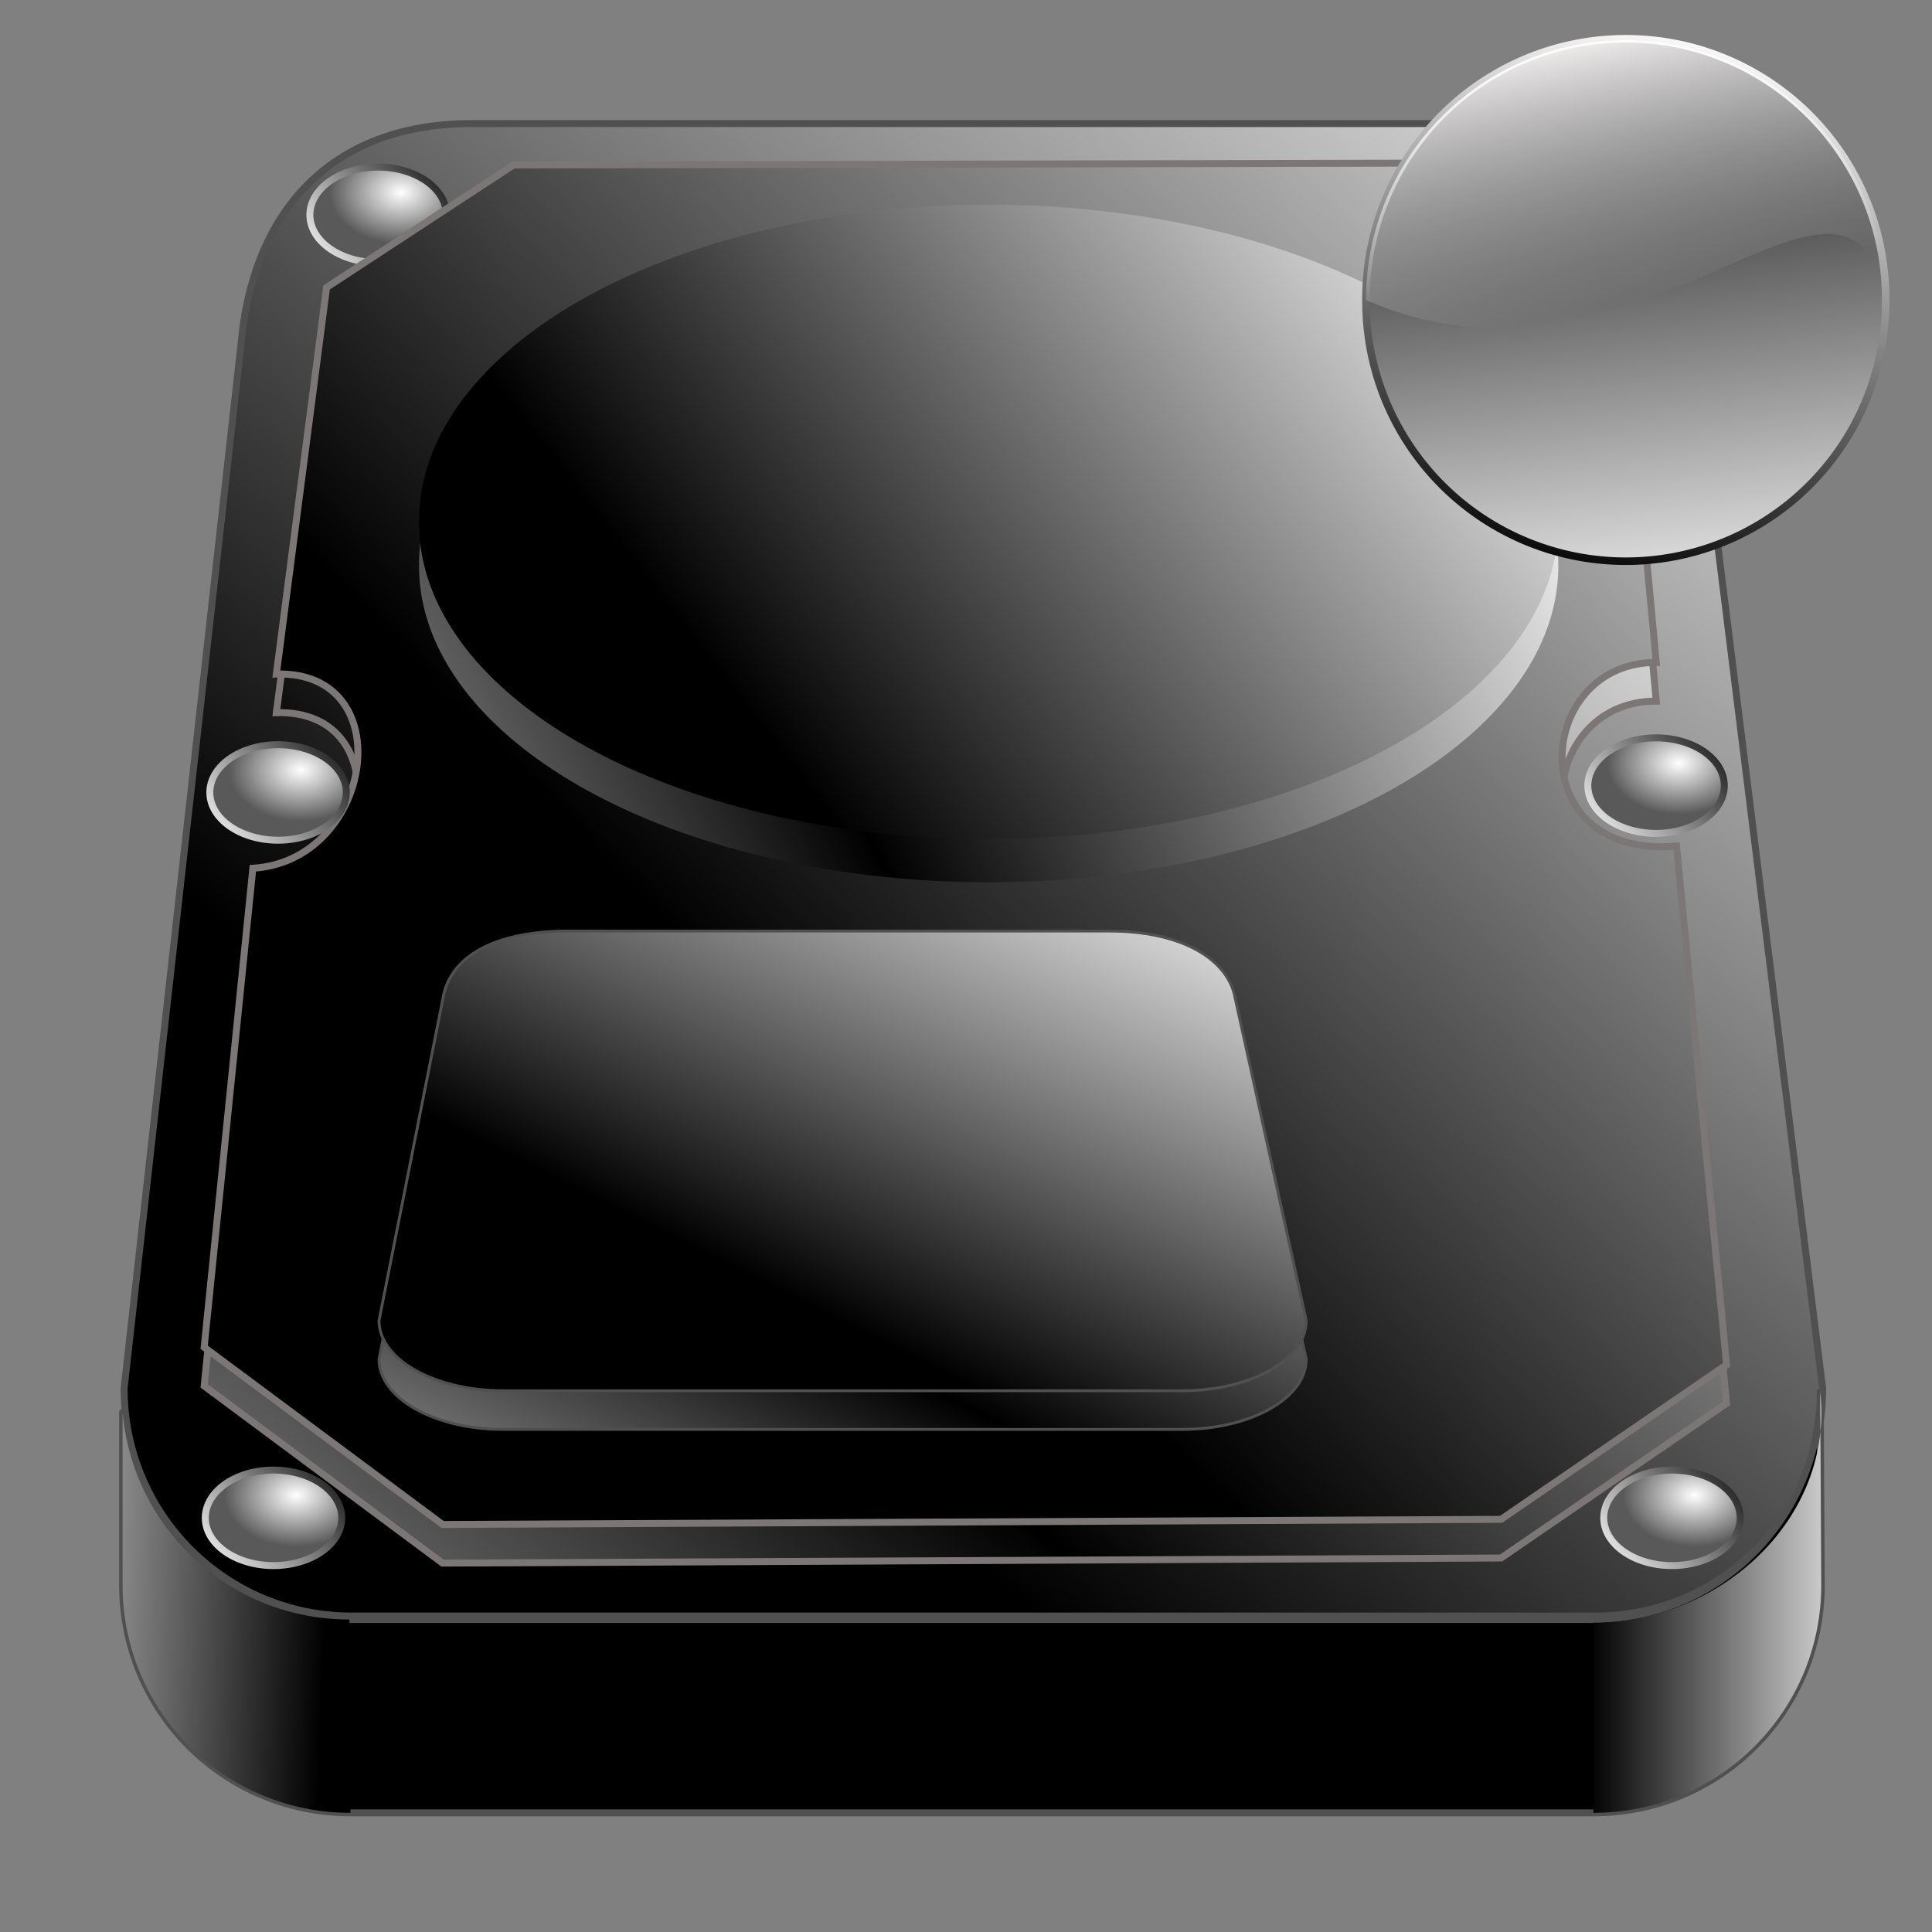 <?xml version="1.0" encoding="UTF-8" standalone="no"?>
<!-- Created with Inkscape (http://www.inkscape.org/) -->
<svg
   xmlns:dc="http://purl.org/dc/elements/1.1/"
   xmlns:cc="http://creativecommons.org/ns#"
   xmlns:rdf="http://www.w3.org/1999/02/22-rdf-syntax-ns#"
   xmlns:svg="http://www.w3.org/2000/svg"
   xmlns="http://www.w3.org/2000/svg"
   xmlns:xlink="http://www.w3.org/1999/xlink"
   xmlns:sodipodi="http://sodipodi.sourceforge.net/DTD/sodipodi-0.dtd"
   xmlns:inkscape="http://www.inkscape.org/namespaces/inkscape"
   id="svg2"
   sodipodi:version="0.32"
   inkscape:version="0.46"
   width="256"
   height="256"
   version="1.0"
   sodipodi:docname="drive_mntd_boot.svg"
   inkscape:output_extension="org.inkscape.output.svg.inkscape">
  <rect width="100%" height="100%" fill="#808080" stroke="none"/>
  <defs
     id="defs5">
    <linearGradient
       id="linearGradient3295"
       inkscape:collect="always">
      <stop
         id="stop3297"
         offset="0"
         style="stop-color:#000000;stop-opacity:1;" />
      <stop
         id="stop3299"
         offset="1"
         style="stop-color:#cccccc;stop-opacity:1" />
    </linearGradient>
    <linearGradient
       id="linearGradient3249"
       inkscape:collect="always">
      <stop
         id="stop3251"
         offset="0"
         style="stop-color:#ffffff;stop-opacity:1" />
      <stop
         id="stop3253"
         offset="1"
         style="stop-color:#595959;stop-opacity:1" />
    </linearGradient>
    <linearGradient
       inkscape:collect="always"
       id="linearGradient3193">
      <stop
         style="stop-color:#000000;stop-opacity:1;"
         offset="0"
         id="stop3195" />
      <stop
         style="stop-color:#000000;stop-opacity:0;"
         offset="1"
         id="stop3197" />
    </linearGradient>
    <linearGradient
       id="linearGradient3166">
      <stop
         style="stop-color:#000000;stop-opacity:1;"
         offset="0"
         id="stop3168" />
      <stop
         style="stop-color:#ffffff;stop-opacity:1;"
         offset="1"
         id="stop3170" />
    </linearGradient>
    <inkscape:perspective
       sodipodi:type="inkscape:persp3d"
       inkscape:vp_x="0 : 526.18109 : 1"
       inkscape:vp_y="0 : 1000 : 0"
       inkscape:vp_z="744.09448 : 526.18109 : 1"
       inkscape:persp3d-origin="372.04724 : 350.78739 : 1"
       id="perspective9" />
    <linearGradient
       inkscape:collect="always"
       xlink:href="#linearGradient3166"
       id="linearGradient3177"
       gradientUnits="userSpaceOnUse"
       x1="95.415"
       y1="134.251"
       x2="247.232"
       y2="-12.11" />
    <linearGradient
       inkscape:collect="always"
       xlink:href="#linearGradient3193"
       id="linearGradient3191"
       x1="86.601"
       y1="167.111"
       x2="174.183"
       y2="144.889"
       gradientUnits="userSpaceOnUse"
       spreadMethod="reflect" />
    <linearGradient
       inkscape:collect="always"
       xlink:href="#linearGradient3166"
       id="linearGradient3199"
       gradientUnits="userSpaceOnUse"
       spreadMethod="reflect"
       x1="74.51"
       y1="143.908"
       x2="201.961"
       y2="9.595" />
    <linearGradient
       inkscape:collect="always"
       xlink:href="#linearGradient3166"
       id="linearGradient3207"
       x1="70.839"
       y1="164.507"
       x2="234.9"
       y2="-29.284"
       gradientUnits="userSpaceOnUse" />
    <linearGradient
       inkscape:collect="always"
       xlink:href="#linearGradient3166"
       id="linearGradient3217"
       x1="107.343"
       y1="101.098"
       x2="212.592"
       y2="19.399"
       gradientUnits="userSpaceOnUse" />
    <linearGradient
       inkscape:collect="always"
       xlink:href="#linearGradient3166"
       id="linearGradient3221"
       gradientUnits="userSpaceOnUse"
       x1="106.363"
       y1="76.261"
       x2="212.265"
       y2="23.32"
       spreadMethod="reflect" />
    <linearGradient
       inkscape:collect="always"
       xlink:href="#linearGradient3166"
       id="linearGradient3225"
       gradientUnits="userSpaceOnUse"
       x1="79.668"
       y1="146.054"
       x2="234.9"
       y2="-29.284"
       gradientTransform="matrix(0.546,0,0,0.308,39.794,120.842)" />
    <linearGradient
       inkscape:collect="always"
       xlink:href="#linearGradient3166"
       id="linearGradient3229"
       gradientUnits="userSpaceOnUse"
       gradientTransform="matrix(0.546,0,0,0.308,39.794,126.398)"
       x1="85.055"
       y1="144.993"
       x2="234.9"
       y2="-29.284"
       spreadMethod="reflect" />
    <linearGradient
       inkscape:collect="always"
       xlink:href="#linearGradient3166"
       id="linearGradient3239"
       x1="237.101"
       y1="88.353"
       x2="216.493"
       y2="105.193"
       gradientUnits="userSpaceOnUse" />
    <radialGradient
       inkscape:collect="always"
       xlink:href="#linearGradient3249"
       id="radialGradient3247"
       cx="230.065"
       cy="93.257"
       fx="230.065"
       fy="93.257"
       r="10.304"
       gradientTransform="matrix(1,0,0,0.715,0,27.925)"
       gradientUnits="userSpaceOnUse" />
    <radialGradient
       inkscape:collect="always"
       xlink:href="#linearGradient3249"
       id="radialGradient3257"
       gradientUnits="userSpaceOnUse"
       gradientTransform="matrix(1,0,0,0.715,0,27.925)"
       cx="230.065"
       cy="93.257"
       fx="230.065"
       fy="93.257"
       r="10.304" />
    <linearGradient
       inkscape:collect="always"
       xlink:href="#linearGradient3166"
       id="linearGradient3259"
       gradientUnits="userSpaceOnUse"
       x1="237.101"
       y1="88.353"
       x2="216.493"
       y2="105.193" />
    <radialGradient
       inkscape:collect="always"
       xlink:href="#linearGradient3249"
       id="radialGradient3263"
       gradientUnits="userSpaceOnUse"
       gradientTransform="matrix(1,0,0,0.715,0,27.925)"
       cx="230.065"
       cy="93.257"
       fx="230.065"
       fy="93.257"
       r="10.304" />
    <linearGradient
       inkscape:collect="always"
       xlink:href="#linearGradient3166"
       id="linearGradient3265"
       gradientUnits="userSpaceOnUse"
       x1="237.101"
       y1="88.353"
       x2="216.493"
       y2="105.193" />
    <radialGradient
       inkscape:collect="always"
       xlink:href="#linearGradient3249"
       id="radialGradient3269"
       gradientUnits="userSpaceOnUse"
       gradientTransform="matrix(1,0,0,0.715,0,27.925)"
       cx="230.065"
       cy="93.257"
       fx="230.065"
       fy="93.257"
       r="10.304" />
    <linearGradient
       inkscape:collect="always"
       xlink:href="#linearGradient3166"
       id="linearGradient3271"
       gradientUnits="userSpaceOnUse"
       x1="237.101"
       y1="88.353"
       x2="216.493"
       y2="105.193" />
    <radialGradient
       inkscape:collect="always"
       xlink:href="#linearGradient3249"
       id="radialGradient3275"
       gradientUnits="userSpaceOnUse"
       gradientTransform="matrix(1,0,0,0.715,0,27.925)"
       cx="230.065"
       cy="93.257"
       fx="230.065"
       fy="93.257"
       r="10.304" />
    <linearGradient
       inkscape:collect="always"
       xlink:href="#linearGradient3166"
       id="linearGradient3277"
       gradientUnits="userSpaceOnUse"
       x1="237.101"
       y1="88.353"
       x2="216.493"
       y2="105.193" />
    <radialGradient
       inkscape:collect="always"
       xlink:href="#linearGradient3249"
       id="radialGradient3281"
       gradientUnits="userSpaceOnUse"
       gradientTransform="matrix(1,0,0,0.715,0,27.925)"
       cx="230.065"
       cy="93.257"
       fx="230.065"
       fy="93.257"
       r="10.304" />
    <linearGradient
       inkscape:collect="always"
       xlink:href="#linearGradient3166"
       id="linearGradient3283"
       gradientUnits="userSpaceOnUse"
       x1="237.101"
       y1="88.353"
       x2="216.493"
       y2="105.193" />
    <linearGradient
       inkscape:collect="always"
       xlink:href="#linearGradient3295"
       id="linearGradient3293"
       x1="217.461"
       y1="219.454"
       x2="251.367"
       y2="219.454"
       gradientUnits="userSpaceOnUse" />
    <linearGradient
       inkscape:collect="always"
       xlink:href="#linearGradient3295"
       id="linearGradient3309"
       x1="35.413"
       y1="235.258"
       x2="-9.459"
       y2="233.51"
       gradientUnits="userSpaceOnUse" />
    <linearGradient
       y2="-7.475"
       x2="16.093"
       y1="-7.475"
       x1="13.515"
       spreadMethod="reflect"
       gradientUnits="userSpaceOnUse"
       id="linearGradient3290"
       xlink:href="#linearGradient3578"
       inkscape:collect="always" />
    <linearGradient
       gradientTransform="matrix(0.458,0,0,0.458,12.358,81.059)"
       y2="50.574"
       x2="215.891"
       y1="113.364"
       x1="155.814"
       spreadMethod="reflect"
       gradientUnits="userSpaceOnUse"
       id="linearGradient3403"
       xlink:href="#linearGradient3369"
       inkscape:collect="always" />
    <linearGradient
       y2="78.618"
       x2="-79.283"
       y1="145.672"
       x1="-81.182"
       gradientUnits="userSpaceOnUse"
       id="linearGradient3397"
       xlink:href="#linearGradient3387"
       inkscape:collect="always" />
    <linearGradient
       gradientUnits="userSpaceOnUse"
       y2="78.618"
       x2="-79.283"
       y1="145.672"
       x1="-81.182"
       id="linearGradient3393"
       xlink:href="#linearGradient3387"
       inkscape:collect="always" />
    <linearGradient
       spreadMethod="reflect"
       gradientUnits="userSpaceOnUse"
       y2="50.574"
       x2="215.891"
       y1="113.364"
       x1="155.814"
       id="linearGradient3375"
       xlink:href="#linearGradient3369"
       inkscape:collect="always" />
    <linearGradient
       y2="-7.475"
       x2="16.093"
       y1="-7.475"
       x1="13.515"
       spreadMethod="reflect"
       gradientUnits="userSpaceOnUse"
       id="linearGradient2595"
       xlink:href="#linearGradient3578"
       inkscape:collect="always" />
    <linearGradient
       y2="-7.475"
       x2="16.093"
       y1="-7.475"
       x1="13.515"
       spreadMethod="reflect"
       gradientUnits="userSpaceOnUse"
       id="linearGradient2593"
       xlink:href="#linearGradient3578"
       inkscape:collect="always" />
    <linearGradient
       y2="-7.475"
       x2="16.093"
       y1="-7.475"
       x1="13.515"
       spreadMethod="reflect"
       gradientUnits="userSpaceOnUse"
       id="linearGradient2591"
       xlink:href="#linearGradient3578"
       inkscape:collect="always" />
    <linearGradient
       y2="-7.475"
       x2="16.093"
       y1="-7.475"
       x1="13.515"
       spreadMethod="reflect"
       gradientUnits="userSpaceOnUse"
       id="linearGradient2589"
       xlink:href="#linearGradient3578"
       inkscape:collect="always" />
    <linearGradient
       y2="-7.475"
       x2="16.093"
       y1="-7.475"
       x1="13.515"
       spreadMethod="reflect"
       gradientUnits="userSpaceOnUse"
       id="linearGradient2587"
       xlink:href="#linearGradient3578"
       inkscape:collect="always" />
    <linearGradient
       y2="-7.475"
       x2="16.093"
       y1="-7.475"
       x1="13.515"
       spreadMethod="reflect"
       gradientUnits="userSpaceOnUse"
       id="linearGradient2585"
       xlink:href="#linearGradient3578"
       inkscape:collect="always" />
    <linearGradient
       y2="-7.475"
       x2="16.093"
       y1="-7.475"
       x1="13.515"
       spreadMethod="reflect"
       gradientUnits="userSpaceOnUse"
       id="linearGradient2583"
       xlink:href="#linearGradient3578"
       inkscape:collect="always" />
    <linearGradient
       y2="-7.475"
       x2="16.093"
       y1="-7.475"
       x1="13.515"
       spreadMethod="reflect"
       gradientUnits="userSpaceOnUse"
       id="linearGradient2581"
       xlink:href="#linearGradient3578"
       inkscape:collect="always" />
    <linearGradient
       y2="-7.475"
       x2="16.093"
       y1="-7.475"
       x1="13.515"
       spreadMethod="reflect"
       gradientUnits="userSpaceOnUse"
       id="linearGradient2579"
       xlink:href="#linearGradient3578"
       inkscape:collect="always" />
    <linearGradient
       y2="-7.475"
       x2="16.093"
       y1="-7.475"
       x1="13.515"
       spreadMethod="reflect"
       gradientUnits="userSpaceOnUse"
       id="linearGradient2577"
       xlink:href="#linearGradient3578"
       inkscape:collect="always" />
    <linearGradient
       y2="-7.475"
       x2="16.093"
       y1="-7.475"
       x1="13.515"
       spreadMethod="reflect"
       gradientUnits="userSpaceOnUse"
       id="linearGradient2575"
       xlink:href="#linearGradient3578"
       inkscape:collect="always" />
    <linearGradient
       y2="-7.475"
       x2="16.093"
       y1="-7.475"
       x1="13.515"
       spreadMethod="reflect"
       gradientUnits="userSpaceOnUse"
       id="linearGradient2573"
       xlink:href="#linearGradient3578"
       inkscape:collect="always" />
    <linearGradient
       y2="-7.475"
       x2="16.093"
       y1="-7.475"
       x1="13.515"
       spreadMethod="reflect"
       gradientUnits="userSpaceOnUse"
       id="linearGradient2571"
       xlink:href="#linearGradient3578"
       inkscape:collect="always" />
    <linearGradient
       y2="-7.475"
       x2="16.093"
       y1="-7.475"
       x1="13.515"
       spreadMethod="reflect"
       gradientUnits="userSpaceOnUse"
       id="linearGradient2569"
       xlink:href="#linearGradient3578"
       inkscape:collect="always" />
    <linearGradient
       y2="-7.475"
       x2="16.093"
       y1="-7.475"
       x1="13.515"
       spreadMethod="reflect"
       gradientUnits="userSpaceOnUse"
       id="linearGradient2567"
       xlink:href="#linearGradient3578"
       inkscape:collect="always" />
    <linearGradient
       y2="-7.475"
       x2="16.093"
       y1="-7.475"
       x1="13.515"
       spreadMethod="reflect"
       gradientUnits="userSpaceOnUse"
       id="linearGradient2565"
       xlink:href="#linearGradient3578"
       inkscape:collect="always" />
    <linearGradient
       y2="-7.475"
       x2="16.093"
       y1="-7.475"
       x1="13.515"
       spreadMethod="reflect"
       gradientUnits="userSpaceOnUse"
       id="linearGradient2563"
       xlink:href="#linearGradient3578"
       inkscape:collect="always" />
    <linearGradient
       y2="-7.475"
       x2="16.093"
       y1="-7.475"
       x1="13.515"
       spreadMethod="reflect"
       gradientUnits="userSpaceOnUse"
       id="linearGradient2561"
       xlink:href="#linearGradient3578"
       inkscape:collect="always" />
    <linearGradient
       y2="-7.475"
       x2="16.093"
       y1="-7.475"
       x1="13.515"
       spreadMethod="reflect"
       gradientUnits="userSpaceOnUse"
       id="linearGradient2559"
       xlink:href="#linearGradient3578"
       inkscape:collect="always" />
    <linearGradient
       y2="-7.475"
       x2="16.093"
       y1="-7.475"
       x1="13.515"
       spreadMethod="reflect"
       gradientUnits="userSpaceOnUse"
       id="linearGradient2557"
       xlink:href="#linearGradient3578"
       inkscape:collect="always" />
    <linearGradient
       y2="-7.475"
       x2="16.093"
       y1="-7.475"
       x1="13.515"
       spreadMethod="reflect"
       gradientUnits="userSpaceOnUse"
       id="linearGradient2555"
       xlink:href="#linearGradient3578"
       inkscape:collect="always" />
    <linearGradient
       y2="-7.475"
       x2="16.093"
       y1="-7.475"
       x1="13.515"
       spreadMethod="reflect"
       gradientUnits="userSpaceOnUse"
       id="linearGradient2553"
       xlink:href="#linearGradient3578"
       inkscape:collect="always" />
    <linearGradient
       y2="-7.475"
       x2="16.093"
       y1="-7.475"
       x1="13.515"
       spreadMethod="reflect"
       gradientUnits="userSpaceOnUse"
       id="linearGradient2551"
       xlink:href="#linearGradient3578"
       inkscape:collect="always" />
    <linearGradient
       y2="-7.475"
       x2="16.093"
       y1="-2.21"
       x1="15.65"
       spreadMethod="reflect"
       gradientUnits="userSpaceOnUse"
       id="linearGradient3610"
       xlink:href="#linearGradient3578"
       inkscape:collect="always" />
    <linearGradient
       y2="-7.475"
       x2="16.093"
       y1="-6.409"
       x1="10.621"
       spreadMethod="reflect"
       gradientUnits="userSpaceOnUse"
       id="linearGradient3608"
       xlink:href="#linearGradient3578"
       inkscape:collect="always" />
    <linearGradient
       y2="-1.513"
       x2="9.718"
       y1="-5.887"
       x1="11.187"
       spreadMethod="reflect"
       gradientUnits="userSpaceOnUse"
       id="linearGradient3606"
       xlink:href="#linearGradient3578"
       inkscape:collect="always" />
    <linearGradient
       y2="-4.516"
       x2="12.916"
       y1="-3.754"
       x1="7.771"
       spreadMethod="reflect"
       gradientUnits="userSpaceOnUse"
       id="linearGradient3604"
       xlink:href="#linearGradient3578"
       inkscape:collect="always" />
    <linearGradient
       y2="-3.733"
       x2="14.94"
       y1="-2.275"
       x1="17.083"
       spreadMethod="reflect"
       gradientUnits="userSpaceOnUse"
       id="linearGradient3602"
       xlink:href="#linearGradient3578"
       inkscape:collect="always" />
    <linearGradient
       y2="-1.992"
       x2="17.377"
       y1="-6.256"
       x1="15.582"
       spreadMethod="reflect"
       gradientUnits="userSpaceOnUse"
       id="linearGradient3600"
       xlink:href="#linearGradient3578"
       inkscape:collect="always" />
    <linearGradient
       y2="-7.475"
       x2="16.093"
       y1="-10.978"
       x1="16.691"
       spreadMethod="reflect"
       gradientUnits="userSpaceOnUse"
       id="linearGradient3598"
       xlink:href="#linearGradient3578"
       inkscape:collect="always" />
    <linearGradient
       y2="-11.199"
       x2="11.132"
       y1="-11.391"
       x1="16.387"
       spreadMethod="reflect"
       gradientUnits="userSpaceOnUse"
       id="linearGradient3596"
       xlink:href="#linearGradient3578"
       inkscape:collect="always" />
    <linearGradient
       y2="-2.688"
       x2="8.696"
       y1="-11.587"
       x1="12.035"
       spreadMethod="reflect"
       gradientUnits="userSpaceOnUse"
       id="linearGradient3594"
       xlink:href="#linearGradient3578"
       inkscape:collect="always" />
    <linearGradient
       y2="-5.778"
       x2="11.372"
       y1="-10.151"
       x1="12.906"
       spreadMethod="reflect"
       gradientUnits="userSpaceOnUse"
       id="linearGradient3592"
       xlink:href="#linearGradient3578"
       inkscape:collect="always" />
    <linearGradient
       y2="-6.953"
       x2="17.747"
       y1="-5.908"
       x1="16.387"
       spreadMethod="reflect"
       gradientUnits="userSpaceOnUse"
       id="linearGradient3590"
       xlink:href="#linearGradient3578"
       inkscape:collect="always" />
    <linearGradient
       y2="-8.019"
       x2="17.075"
       y1="-7.475"
       x1="13.515"
       spreadMethod="reflect"
       gradientUnits="userSpaceOnUse"
       id="linearGradient3588"
       xlink:href="#linearGradient3578"
       inkscape:collect="always" />
    <linearGradient
       y2="-6.583"
       x2="18.617"
       y1="-5.212"
       x1="16.909"
       spreadMethod="reflect"
       gradientUnits="userSpaceOnUse"
       id="linearGradient3586"
       xlink:href="#linearGradient3578"
       inkscape:collect="always" />
    <linearGradient
       spreadMethod="reflect"
       gradientUnits="userSpaceOnUse"
       y2="-7.475"
       x2="16.093"
       y1="-7.475"
       x1="13.515"
       id="linearGradient3584"
       xlink:href="#linearGradient3578"
       inkscape:collect="always" />
    <inkscape:perspective
       sodipodi:type="inkscape:persp3d"
       inkscape:vp_x="0 : 128 : 1"
       inkscape:vp_y="0 : 1000 : 0"
       inkscape:vp_z="256 : 128 : 1"
       inkscape:persp3d-origin="128 : 85.333333 : 1"
       id="perspective2503" />
    <linearGradient
       id="linearGradient3578">
      <stop
         id="stop3580"
         offset="0"
         style="stop-color:#000000;stop-opacity:1;" />
      <stop
         id="stop3582"
         offset="1"
         style="stop-color:#fffcfc;stop-opacity:1;" />
    </linearGradient>
    <linearGradient
       id="linearGradient3369"
       inkscape:collect="always">
      <stop
         id="stop3371"
         offset="0"
         style="stop-color:#6465df;stop-opacity:1" />
      <stop
         id="stop3373"
         offset="1"
         style="stop-color:#ffffff;stop-opacity:1" />
    </linearGradient>
    <linearGradient
       id="linearGradient3387"
       inkscape:collect="always">
      <stop
         id="stop3389"
         offset="0"
         style="stop-color:#000000;stop-opacity:1;" />
      <stop
         id="stop3391"
         offset="1"
         style="stop-color:#ffffff;stop-opacity:1" />
    </linearGradient>
    <linearGradient
       y2="42.867"
       x2="108.071"
       y1="117.513"
       x1="84.08"
       gradientTransform="translate(71.389,-55.445)"
       gradientUnits="userSpaceOnUse"
       id="linearGradient4350"
       xlink:href="#linearGradient2929"
       inkscape:collect="always" />
    <linearGradient
       y2="115.47"
       x2="148.336"
       y1="92.032"
       x1="147.004"
       spreadMethod="pad"
       gradientTransform="matrix(0.98,0,0,0.952,73.698,-53.48)"
       gradientUnits="userSpaceOnUse"
       id="linearGradient4348"
       xlink:href="#linearGradient3369"
       inkscape:collect="always" />
    <linearGradient
       y2="157.72"
       x2="180.671"
       y1="194.59"
       x1="188.116"
       gradientUnits="userSpaceOnUse"
       id="linearGradient3551"
       xlink:href="#linearGradient3578-1"
       inkscape:collect="always" />
    <linearGradient
       y2="158.897"
       x2="186.762"
       y1="232.754"
       x1="170.167"
       gradientUnits="userSpaceOnUse"
       id="linearGradient3549"
       xlink:href="#linearGradient3369-1"
       inkscape:collect="always" />
    <linearGradient
       y2="243.053"
       x2="180.671"
       y1="160.751"
       x1="171.049"
       gradientUnits="userSpaceOnUse"
       id="linearGradient3547"
       xlink:href="#linearGradient3387-2"
       inkscape:collect="always" />
    <linearGradient
       inkscape:collect="always"
       id="linearGradient3387-2">
      <stop
         style="stop-color:#000000;stop-opacity:1;"
         offset="0"
         id="stop3389-2" />
      <stop
         style="stop-color:#ffffff;stop-opacity:1"
         offset="1"
         id="stop3391-6" />
    </linearGradient>
    <linearGradient
       id="linearGradient3369-1">
      <stop
         style="stop-color:#000000;stop-opacity:1;"
         offset="0"
         id="stop3371-0" />
      <stop
         style="stop-color:#ffffff;stop-opacity:1"
         offset="1"
         id="stop3373-6" />
    </linearGradient>
    <linearGradient
       id="linearGradient3578-1">
      <stop
         style="stop-color:#ffffff;stop-opacity:0;"
         offset="0"
         id="stop3580-5" />
      <stop
         style="stop-color:#fffcfc;stop-opacity:1;"
         offset="1"
         id="stop3582-9" />
    </linearGradient>
    <inkscape:perspective
       id="perspective2503-4"
       inkscape:persp3d-origin="128 : 85.333333 : 1"
       inkscape:vp_z="256 : 128 : 1"
       inkscape:vp_y="0 : 1000 : 0"
       inkscape:vp_x="0 : 128 : 1"
       sodipodi:type="inkscape:persp3d" />
    <linearGradient
       inkscape:collect="always"
       xlink:href="#linearGradient3578-1"
       id="linearGradient3584-9"
       x1="13.515"
       y1="-7.475"
       x2="16.093"
       y2="-7.475"
       gradientUnits="userSpaceOnUse"
       spreadMethod="reflect" />
    <linearGradient
       inkscape:collect="always"
       xlink:href="#linearGradient3578-1"
       id="linearGradient3586-0"
       gradientUnits="userSpaceOnUse"
       spreadMethod="reflect"
       x1="16.909"
       y1="-5.212"
       x2="18.617"
       y2="-6.583" />
    <linearGradient
       inkscape:collect="always"
       xlink:href="#linearGradient3578-1"
       id="linearGradient3588-9"
       gradientUnits="userSpaceOnUse"
       spreadMethod="reflect"
       x1="13.515"
       y1="-7.475"
       x2="17.075"
       y2="-8.019" />
    <linearGradient
       inkscape:collect="always"
       xlink:href="#linearGradient3578-1"
       id="linearGradient3590-1"
       gradientUnits="userSpaceOnUse"
       spreadMethod="reflect"
       x1="16.387"
       y1="-5.908"
       x2="17.747"
       y2="-6.953" />
    <linearGradient
       inkscape:collect="always"
       xlink:href="#linearGradient3578-1"
       id="linearGradient3592-7"
       gradientUnits="userSpaceOnUse"
       spreadMethod="reflect"
       x1="12.906"
       y1="-10.151"
       x2="11.372"
       y2="-5.778" />
    <linearGradient
       inkscape:collect="always"
       xlink:href="#linearGradient3578-1"
       id="linearGradient3594-7"
       gradientUnits="userSpaceOnUse"
       spreadMethod="reflect"
       x1="12.035"
       y1="-11.587"
       x2="8.696"
       y2="-2.688" />
    <linearGradient
       inkscape:collect="always"
       xlink:href="#linearGradient3578-1"
       id="linearGradient3596-1"
       gradientUnits="userSpaceOnUse"
       spreadMethod="reflect"
       x1="16.387"
       y1="-11.391"
       x2="11.132"
       y2="-11.199" />
    <linearGradient
       inkscape:collect="always"
       xlink:href="#linearGradient3578-1"
       id="linearGradient3598-1"
       gradientUnits="userSpaceOnUse"
       spreadMethod="reflect"
       x1="16.691"
       y1="-10.978"
       x2="16.093"
       y2="-7.475" />
    <linearGradient
       inkscape:collect="always"
       xlink:href="#linearGradient3578-1"
       id="linearGradient3600-5"
       gradientUnits="userSpaceOnUse"
       spreadMethod="reflect"
       x1="15.582"
       y1="-6.256"
       x2="17.377"
       y2="-1.992" />
    <linearGradient
       inkscape:collect="always"
       xlink:href="#linearGradient3578-1"
       id="linearGradient3602-9"
       gradientUnits="userSpaceOnUse"
       spreadMethod="reflect"
       x1="17.083"
       y1="-2.275"
       x2="14.94"
       y2="-3.733" />
    <linearGradient
       inkscape:collect="always"
       xlink:href="#linearGradient3578-1"
       id="linearGradient3604-7"
       gradientUnits="userSpaceOnUse"
       spreadMethod="reflect"
       x1="7.771"
       y1="-3.754"
       x2="12.916"
       y2="-4.516" />
    <linearGradient
       inkscape:collect="always"
       xlink:href="#linearGradient3578-1"
       id="linearGradient3606-7"
       gradientUnits="userSpaceOnUse"
       spreadMethod="reflect"
       x1="11.187"
       y1="-5.887"
       x2="9.718"
       y2="-1.513" />
    <linearGradient
       inkscape:collect="always"
       xlink:href="#linearGradient3578-1"
       id="linearGradient3608-6"
       gradientUnits="userSpaceOnUse"
       spreadMethod="reflect"
       x1="10.621"
       y1="-6.409"
       x2="16.093"
       y2="-7.475" />
    <linearGradient
       inkscape:collect="always"
       xlink:href="#linearGradient3578-1"
       id="linearGradient3610-7"
       gradientUnits="userSpaceOnUse"
       spreadMethod="reflect"
       x1="15.65"
       y1="-2.21"
       x2="16.093"
       y2="-7.475" />
    <linearGradient
       inkscape:collect="always"
       xlink:href="#linearGradient3578-1"
       id="linearGradient2551-3"
       gradientUnits="userSpaceOnUse"
       spreadMethod="reflect"
       x1="13.515"
       y1="-7.475"
       x2="16.093"
       y2="-7.475" />
    <linearGradient
       inkscape:collect="always"
       xlink:href="#linearGradient3578-1"
       id="linearGradient2553-6"
       gradientUnits="userSpaceOnUse"
       spreadMethod="reflect"
       x1="13.515"
       y1="-7.475"
       x2="16.093"
       y2="-7.475" />
    <linearGradient
       inkscape:collect="always"
       xlink:href="#linearGradient3578-1"
       id="linearGradient2555-5"
       gradientUnits="userSpaceOnUse"
       spreadMethod="reflect"
       x1="13.515"
       y1="-7.475"
       x2="16.093"
       y2="-7.475" />
    <linearGradient
       inkscape:collect="always"
       xlink:href="#linearGradient3578-1"
       id="linearGradient2557-6"
       gradientUnits="userSpaceOnUse"
       spreadMethod="reflect"
       x1="13.515"
       y1="-7.475"
       x2="16.093"
       y2="-7.475" />
    <linearGradient
       inkscape:collect="always"
       xlink:href="#linearGradient3578-1"
       id="linearGradient2559-3"
       gradientUnits="userSpaceOnUse"
       spreadMethod="reflect"
       x1="13.515"
       y1="-7.475"
       x2="16.093"
       y2="-7.475" />
    <linearGradient
       inkscape:collect="always"
       xlink:href="#linearGradient3578-1"
       id="linearGradient2561-9"
       gradientUnits="userSpaceOnUse"
       spreadMethod="reflect"
       x1="13.515"
       y1="-7.475"
       x2="16.093"
       y2="-7.475" />
    <linearGradient
       inkscape:collect="always"
       xlink:href="#linearGradient3578-1"
       id="linearGradient2563-4"
       gradientUnits="userSpaceOnUse"
       spreadMethod="reflect"
       x1="13.515"
       y1="-7.475"
       x2="16.093"
       y2="-7.475" />
    <linearGradient
       inkscape:collect="always"
       xlink:href="#linearGradient3578-1"
       id="linearGradient2565-8"
       gradientUnits="userSpaceOnUse"
       spreadMethod="reflect"
       x1="13.515"
       y1="-7.475"
       x2="16.093"
       y2="-7.475" />
    <linearGradient
       inkscape:collect="always"
       xlink:href="#linearGradient3578-1"
       id="linearGradient2567-1"
       gradientUnits="userSpaceOnUse"
       spreadMethod="reflect"
       x1="13.515"
       y1="-7.475"
       x2="16.093"
       y2="-7.475" />
    <linearGradient
       inkscape:collect="always"
       xlink:href="#linearGradient3578-1"
       id="linearGradient2569-2"
       gradientUnits="userSpaceOnUse"
       spreadMethod="reflect"
       x1="13.515"
       y1="-7.475"
       x2="16.093"
       y2="-7.475" />
    <linearGradient
       inkscape:collect="always"
       xlink:href="#linearGradient3578-1"
       id="linearGradient2571-9"
       gradientUnits="userSpaceOnUse"
       spreadMethod="reflect"
       x1="13.515"
       y1="-7.475"
       x2="16.093"
       y2="-7.475" />
    <linearGradient
       inkscape:collect="always"
       xlink:href="#linearGradient3578-1"
       id="linearGradient2573-3"
       gradientUnits="userSpaceOnUse"
       spreadMethod="reflect"
       x1="13.515"
       y1="-7.475"
       x2="16.093"
       y2="-7.475" />
    <linearGradient
       inkscape:collect="always"
       xlink:href="#linearGradient3578-1"
       id="linearGradient2575-9"
       gradientUnits="userSpaceOnUse"
       spreadMethod="reflect"
       x1="13.515"
       y1="-7.475"
       x2="16.093"
       y2="-7.475" />
    <linearGradient
       inkscape:collect="always"
       xlink:href="#linearGradient3578-1"
       id="linearGradient2577-0"
       gradientUnits="userSpaceOnUse"
       spreadMethod="reflect"
       x1="13.515"
       y1="-7.475"
       x2="16.093"
       y2="-7.475" />
    <linearGradient
       inkscape:collect="always"
       xlink:href="#linearGradient3578-1"
       id="linearGradient2579-8"
       gradientUnits="userSpaceOnUse"
       spreadMethod="reflect"
       x1="13.515"
       y1="-7.475"
       x2="16.093"
       y2="-7.475" />
    <linearGradient
       inkscape:collect="always"
       xlink:href="#linearGradient3578-1"
       id="linearGradient2581-8"
       gradientUnits="userSpaceOnUse"
       spreadMethod="reflect"
       x1="13.515"
       y1="-7.475"
       x2="16.093"
       y2="-7.475" />
    <linearGradient
       inkscape:collect="always"
       xlink:href="#linearGradient3578-1"
       id="linearGradient2583-5"
       gradientUnits="userSpaceOnUse"
       spreadMethod="reflect"
       x1="13.515"
       y1="-7.475"
       x2="16.093"
       y2="-7.475" />
    <linearGradient
       inkscape:collect="always"
       xlink:href="#linearGradient3578-1"
       id="linearGradient2585-0"
       gradientUnits="userSpaceOnUse"
       spreadMethod="reflect"
       x1="13.515"
       y1="-7.475"
       x2="16.093"
       y2="-7.475" />
    <linearGradient
       inkscape:collect="always"
       xlink:href="#linearGradient3578-1"
       id="linearGradient2587-9"
       gradientUnits="userSpaceOnUse"
       spreadMethod="reflect"
       x1="13.515"
       y1="-7.475"
       x2="16.093"
       y2="-7.475" />
    <linearGradient
       inkscape:collect="always"
       xlink:href="#linearGradient3578-1"
       id="linearGradient2589-6"
       gradientUnits="userSpaceOnUse"
       spreadMethod="reflect"
       x1="13.515"
       y1="-7.475"
       x2="16.093"
       y2="-7.475" />
    <linearGradient
       inkscape:collect="always"
       xlink:href="#linearGradient3578-1"
       id="linearGradient2591-3"
       gradientUnits="userSpaceOnUse"
       spreadMethod="reflect"
       x1="13.515"
       y1="-7.475"
       x2="16.093"
       y2="-7.475" />
    <linearGradient
       inkscape:collect="always"
       xlink:href="#linearGradient3578-1"
       id="linearGradient2593-8"
       gradientUnits="userSpaceOnUse"
       spreadMethod="reflect"
       x1="13.515"
       y1="-7.475"
       x2="16.093"
       y2="-7.475" />
    <linearGradient
       inkscape:collect="always"
       xlink:href="#linearGradient3578-1"
       id="linearGradient2595-5"
       gradientUnits="userSpaceOnUse"
       spreadMethod="reflect"
       x1="13.515"
       y1="-7.475"
       x2="16.093"
       y2="-7.475" />
    <linearGradient
       inkscape:collect="always"
       xlink:href="#linearGradient3369-1"
       id="linearGradient3375-6"
       x1="155.814"
       y1="113.364"
       x2="215.891"
       y2="50.574"
       gradientUnits="userSpaceOnUse"
       spreadMethod="reflect" />
    <linearGradient
       inkscape:collect="always"
       xlink:href="#linearGradient3387-2"
       id="linearGradient3393-1"
       x1="-81.182"
       y1="145.672"
       x2="-79.283"
       y2="78.618"
       gradientUnits="userSpaceOnUse" />
    <linearGradient
       inkscape:collect="always"
       xlink:href="#linearGradient3387-2"
       id="linearGradient3397-1"
       gradientUnits="userSpaceOnUse"
       x1="-81.182"
       y1="145.672"
       x2="-79.283"
       y2="78.618" />
    <linearGradient
       inkscape:collect="always"
       xlink:href="#linearGradient3369-1"
       id="linearGradient3403-5"
       gradientUnits="userSpaceOnUse"
       spreadMethod="reflect"
       x1="155.814"
       y1="113.364"
       x2="215.891"
       y2="50.574"
       gradientTransform="matrix(0.458,0,0,0.458,12.358,81.059)" />
    <linearGradient
       inkscape:collect="always"
       xlink:href="#linearGradient3578-1"
       id="linearGradient3290-9"
       gradientUnits="userSpaceOnUse"
       spreadMethod="reflect"
       x1="13.515"
       y1="-7.475"
       x2="16.093"
       y2="-7.475" />
    <linearGradient
       inkscape:collect="always"
       xlink:href="#linearGradient3369-1"
       id="linearGradient3247"
       x1="170.167"
       y1="232.754"
       x2="186.762"
       y2="158.897"
       gradientUnits="userSpaceOnUse" />
    <linearGradient
       inkscape:collect="always"
       xlink:href="#linearGradient3387-2"
       id="linearGradient3255"
       x1="171.049"
       y1="160.751"
       x2="180.671"
       y2="243.053"
       gradientUnits="userSpaceOnUse" />
    <linearGradient
       inkscape:collect="always"
       xlink:href="#linearGradient3578-1"
       id="linearGradient3262"
       gradientUnits="userSpaceOnUse"
       x1="188.116"
       y1="194.59"
       x2="180.671"
       y2="157.72" />
    <linearGradient
       y2="42.867"
       x2="108.071"
       y1="117.513"
       x1="84.08"
       gradientTransform="translate(71.948,-56.46)"
       gradientUnits="userSpaceOnUse"
       id="linearGradient3660"
       xlink:href="#linearGradient2929"
       inkscape:collect="always" />
    <linearGradient
       y2="115.47"
       x2="148.336"
       y1="92.032"
       x1="147.004"
       spreadMethod="pad"
       gradientTransform="matrix(0.98,0,0,0.952,74.257,-54.495)"
       gradientUnits="userSpaceOnUse"
       id="linearGradient3658"
       xlink:href="#linearGradient3369"
       inkscape:collect="always" />
    <linearGradient
       y2="70.043"
       x2="12.632"
       y1="55.633"
       x1="5.886"
       gradientTransform="translate(72.582,-30.322)"
       gradientUnits="userSpaceOnUse"
       id="linearGradient3656"
       xlink:href="#linearGradient2939"
       inkscape:collect="always" />
    <linearGradient
       y2="70.043"
       x2="12.632"
       y1="55.633"
       x1="5.886"
       gradientTransform="translate(72.263,-58.099)"
       gradientUnits="userSpaceOnUse"
       id="linearGradient3654"
       xlink:href="#linearGradient2939"
       inkscape:collect="always" />
    <linearGradient
       y2="42.867"
       x2="108.071"
       y1="117.513"
       x1="84.08"
       gradientTransform="translate(71.948,-56.46)"
       gradientUnits="userSpaceOnUse"
       id="linearGradient3652"
       xlink:href="#linearGradient2929"
       inkscape:collect="always" />
    <linearGradient
       y2="53.056"
       x2="134.185"
       y1="100.781"
       x1="136.888"
       spreadMethod="reflect"
       gradientTransform="matrix(0.98,0,0,0.952,74.257,-54.495)"
       gradientUnits="userSpaceOnUse"
       id="linearGradient3650"
       xlink:href="#linearGradient3609"
       inkscape:collect="always" />
    <linearGradient
       y2="59.741"
       x2="-30.246"
       y1="95.819"
       x1="-30.246"
       gradientTransform="matrix(2.342,0,0,1,293.922,-55.742)"
       gradientUnits="userSpaceOnUse"
       id="linearGradient3648"
       xlink:href="#linearGradient2868"
       inkscape:collect="always" />
    <linearGradient
       y2="59.741"
       x2="-30.246"
       y1="95.819"
       x1="-30.246"
       gradientTransform="translate(173.405,-56.163)"
       gradientUnits="userSpaceOnUse"
       id="linearGradient3646"
       xlink:href="#linearGradient2868"
       inkscape:collect="always" />
    <linearGradient
       y2="43.772"
       x2="116.144"
       y1="121.709"
       x1="117.595"
       gradientTransform="translate(71.779,-58.583)"
       gradientUnits="userSpaceOnUse"
       id="linearGradient3644"
       xlink:href="#linearGradient2860"
       inkscape:collect="always" />
    <linearGradient
       y2="34.601"
       x2="116.628"
       y1="121.709"
       x1="117.595"
       gradientTransform="translate(72.263,-58.099)"
       gradientUnits="userSpaceOnUse"
       id="linearGradient3642"
       xlink:href="#linearGradient2833"
       inkscape:collect="always" />
    <linearGradient
       y2="107.344"
       x2="139.456"
       y1="48.065"
       x1="140.691"
       spreadMethod="reflect"
       gradientTransform="translate(72.263,-58.099)"
       gradientUnits="userSpaceOnUse"
       id="linearGradient3640"
       xlink:href="#linearGradient2837"
       inkscape:collect="always" />
    <linearGradient
       y2="47.513"
       x2="8.301"
       y1="108.494"
       x1="17.241"
       gradientTransform="translate(72.263,-58.099)"
       gradientUnits="userSpaceOnUse"
       id="linearGradient3638"
       xlink:href="#linearGradient2921"
       inkscape:collect="always" />
    <linearGradient
       y2="115.47"
       x2="148.336"
       y1="92.032"
       x1="147.004"
       spreadMethod="pad"
       gradientTransform="matrix(0.98,0,0,0.952,74.257,-54.495)"
       gradientUnits="userSpaceOnUse"
       id="linearGradient3617"
       xlink:href="#linearGradient3369"
       inkscape:collect="always" />
    <linearGradient
       gradientTransform="translate(72.263,-58.099)"
       y2="47.513"
       x2="8.301"
       y1="108.494"
       x1="17.241"
       gradientUnits="userSpaceOnUse"
       id="linearGradient3601"
       xlink:href="#linearGradient2921"
       inkscape:collect="always" />
    <linearGradient
       gradientTransform="translate(72.263,-58.099)"
       y2="34.601"
       x2="116.628"
       y1="121.709"
       x1="117.595"
       gradientUnits="userSpaceOnUse"
       id="linearGradient3597"
       xlink:href="#linearGradient2833"
       inkscape:collect="always" />
    <linearGradient
       gradientTransform="translate(72.263,-58.099)"
       y2="107.344"
       x2="139.456"
       y1="48.065"
       x1="140.691"
       spreadMethod="reflect"
       gradientUnits="userSpaceOnUse"
       id="linearGradient3595"
       xlink:href="#linearGradient2837"
       inkscape:collect="always" />
    <linearGradient
       y2="43.772"
       x2="116.144"
       y1="121.709"
       x1="117.595"
       gradientTransform="translate(71.779,-58.583)"
       gradientUnits="userSpaceOnUse"
       id="linearGradient3591"
       xlink:href="#linearGradient2860"
       inkscape:collect="always" />
    <linearGradient
       y2="59.741"
       x2="-30.246"
       y1="95.819"
       x1="-30.246"
       gradientTransform="translate(173.405,-56.163)"
       gradientUnits="userSpaceOnUse"
       id="linearGradient3587"
       xlink:href="#linearGradient2868"
       inkscape:collect="always" />
    <linearGradient
       y2="59.741"
       x2="-30.246"
       y1="95.819"
       x1="-30.246"
       gradientTransform="matrix(2.342,0,0,1,293.922,-55.742)"
       gradientUnits="userSpaceOnUse"
       id="linearGradient3579"
       xlink:href="#linearGradient2868"
       inkscape:collect="always" />
    <linearGradient
       gradientTransform="translate(71.948,-56.46)"
       y2="42.867"
       x2="108.071"
       y1="117.513"
       x1="84.08"
       gradientUnits="userSpaceOnUse"
       id="linearGradient3576"
       xlink:href="#linearGradient2929"
       inkscape:collect="always" />
    <linearGradient
       y2="53.056"
       x2="134.185"
       y1="100.781"
       x1="136.888"
       spreadMethod="reflect"
       gradientTransform="matrix(0.98,0,0,0.952,74.257,-54.495)"
       gradientUnits="userSpaceOnUse"
       id="linearGradient3574"
       xlink:href="#linearGradient3609"
       inkscape:collect="always" />
    <linearGradient
       y2="62.359"
       x2="119.478"
       y1="68.585"
       x1="119.409"
       spreadMethod="reflect"
       gradientTransform="matrix(0.781,0.611,-0.616,0.787,221.079,-24.512)"
       gradientUnits="userSpaceOnUse"
       id="linearGradient3571"
       xlink:href="#linearGradient2903"
       inkscape:collect="always" />
    <linearGradient
       y2="62.359"
       x2="119.478"
       y1="68.585"
       x1="119.409"
       spreadMethod="reflect"
       gradientTransform="matrix(0.761,0.596,0.616,-0.787,-122.395,119.914)"
       gradientUnits="userSpaceOnUse"
       id="linearGradient3568"
       xlink:href="#linearGradient2903"
       inkscape:collect="always" />
    <linearGradient
       y2="62.359"
       x2="119.478"
       y1="68.585"
       x1="119.409"
       spreadMethod="reflect"
       gradientTransform="matrix(0.761,0.596,0.616,-0.787,-115.426,140.561)"
       gradientUnits="userSpaceOnUse"
       id="linearGradient3565"
       xlink:href="#linearGradient2903"
       inkscape:collect="always" />
    <linearGradient
       gradientTransform="translate(72.263,-58.099)"
       y2="70.043"
       x2="12.632"
       y1="55.633"
       x1="5.886"
       gradientUnits="userSpaceOnUse"
       id="linearGradient3562"
       xlink:href="#linearGradient2939"
       inkscape:collect="always" />
    <linearGradient
       y2="70.043"
       x2="12.632"
       y1="55.633"
       x1="5.886"
       gradientTransform="translate(72.582,-30.322)"
       gradientUnits="userSpaceOnUse"
       id="linearGradient3559"
       xlink:href="#linearGradient2939"
       inkscape:collect="always" />
    <linearGradient
       id="linearGradient3442">
      <stop
         style="stop-color:#646464;stop-opacity:0;"
         offset="0"
         id="stop3444" />
      <stop
         style="stop-color:#ffffff;stop-opacity:1"
         offset="1"
         id="stop3446" />
    </linearGradient>
    <linearGradient
       id="linearGradient3436">
      <stop
         style="stop-color:#000000;stop-opacity:1;"
         offset="0"
         id="stop3438" />
      <stop
         style="stop-color:#fffcfc;stop-opacity:1;"
         offset="1"
         id="stop3440" />
    </linearGradient>
    <inkscape:perspective
       id="perspective3434"
       inkscape:persp3d-origin="128 : 85.333333 : 1"
       inkscape:vp_z="256 : 128 : 1"
       inkscape:vp_y="0 : 1000 : 0"
       inkscape:vp_x="0 : 128 : 1"
       sodipodi:type="inkscape:persp3d" />
    <linearGradient
       inkscape:collect="always"
       xlink:href="#linearGradient3578"
       id="linearGradient3432"
       x1="13.515"
       y1="-7.475"
       x2="16.093"
       y2="-7.475"
       gradientUnits="userSpaceOnUse"
       spreadMethod="reflect" />
    <linearGradient
       inkscape:collect="always"
       xlink:href="#linearGradient3578"
       id="linearGradient3430"
       gradientUnits="userSpaceOnUse"
       spreadMethod="reflect"
       x1="16.909"
       y1="-5.212"
       x2="18.617"
       y2="-6.583" />
    <linearGradient
       inkscape:collect="always"
       xlink:href="#linearGradient3578"
       id="linearGradient3428"
       gradientUnits="userSpaceOnUse"
       spreadMethod="reflect"
       x1="13.515"
       y1="-7.475"
       x2="17.075"
       y2="-8.019" />
    <linearGradient
       inkscape:collect="always"
       xlink:href="#linearGradient3578"
       id="linearGradient3426"
       gradientUnits="userSpaceOnUse"
       spreadMethod="reflect"
       x1="16.387"
       y1="-5.908"
       x2="17.747"
       y2="-6.953" />
    <linearGradient
       inkscape:collect="always"
       xlink:href="#linearGradient3578"
       id="linearGradient3424"
       gradientUnits="userSpaceOnUse"
       spreadMethod="reflect"
       x1="12.906"
       y1="-10.151"
       x2="11.372"
       y2="-5.778" />
    <linearGradient
       inkscape:collect="always"
       xlink:href="#linearGradient3578"
       id="linearGradient3422"
       gradientUnits="userSpaceOnUse"
       spreadMethod="reflect"
       x1="12.035"
       y1="-11.587"
       x2="8.696"
       y2="-2.688" />
    <linearGradient
       inkscape:collect="always"
       xlink:href="#linearGradient3578"
       id="linearGradient3420"
       gradientUnits="userSpaceOnUse"
       spreadMethod="reflect"
       x1="16.387"
       y1="-11.391"
       x2="11.132"
       y2="-11.199" />
    <linearGradient
       inkscape:collect="always"
       xlink:href="#linearGradient3578"
       id="linearGradient3418"
       gradientUnits="userSpaceOnUse"
       spreadMethod="reflect"
       x1="16.691"
       y1="-10.978"
       x2="16.093"
       y2="-7.475" />
    <linearGradient
       inkscape:collect="always"
       xlink:href="#linearGradient3578"
       id="linearGradient3416"
       gradientUnits="userSpaceOnUse"
       spreadMethod="reflect"
       x1="15.582"
       y1="-6.256"
       x2="17.377"
       y2="-1.992" />
    <linearGradient
       inkscape:collect="always"
       xlink:href="#linearGradient3578"
       id="linearGradient3414"
       gradientUnits="userSpaceOnUse"
       spreadMethod="reflect"
       x1="17.083"
       y1="-2.275"
       x2="14.94"
       y2="-3.733" />
    <linearGradient
       inkscape:collect="always"
       xlink:href="#linearGradient3578"
       id="linearGradient3412"
       gradientUnits="userSpaceOnUse"
       spreadMethod="reflect"
       x1="7.771"
       y1="-3.754"
       x2="12.916"
       y2="-4.516" />
    <linearGradient
       inkscape:collect="always"
       xlink:href="#linearGradient3578"
       id="linearGradient3410"
       gradientUnits="userSpaceOnUse"
       spreadMethod="reflect"
       x1="11.187"
       y1="-5.887"
       x2="9.718"
       y2="-1.513" />
    <linearGradient
       inkscape:collect="always"
       xlink:href="#linearGradient3578"
       id="linearGradient3408"
       gradientUnits="userSpaceOnUse"
       spreadMethod="reflect"
       x1="10.621"
       y1="-6.409"
       x2="16.093"
       y2="-7.475" />
    <linearGradient
       inkscape:collect="always"
       xlink:href="#linearGradient3578"
       id="linearGradient3406"
       gradientUnits="userSpaceOnUse"
       spreadMethod="reflect"
       x1="15.65"
       y1="-2.21"
       x2="16.093"
       y2="-7.475" />
    <linearGradient
       inkscape:collect="always"
       xlink:href="#linearGradient3578"
       id="linearGradient3404"
       gradientUnits="userSpaceOnUse"
       spreadMethod="reflect"
       x1="13.515"
       y1="-7.475"
       x2="16.093"
       y2="-7.475" />
    <linearGradient
       inkscape:collect="always"
       xlink:href="#linearGradient3578"
       id="linearGradient3402"
       gradientUnits="userSpaceOnUse"
       spreadMethod="reflect"
       x1="13.515"
       y1="-7.475"
       x2="16.093"
       y2="-7.475" />
    <linearGradient
       inkscape:collect="always"
       xlink:href="#linearGradient3578"
       id="linearGradient3400"
       gradientUnits="userSpaceOnUse"
       spreadMethod="reflect"
       x1="13.515"
       y1="-7.475"
       x2="16.093"
       y2="-7.475" />
    <linearGradient
       inkscape:collect="always"
       xlink:href="#linearGradient3578"
       id="linearGradient3398"
       gradientUnits="userSpaceOnUse"
       spreadMethod="reflect"
       x1="13.515"
       y1="-7.475"
       x2="16.093"
       y2="-7.475" />
    <linearGradient
       inkscape:collect="always"
       xlink:href="#linearGradient3578"
       id="linearGradient3396"
       gradientUnits="userSpaceOnUse"
       spreadMethod="reflect"
       x1="13.515"
       y1="-7.475"
       x2="16.093"
       y2="-7.475" />
    <linearGradient
       inkscape:collect="always"
       xlink:href="#linearGradient3578"
       id="linearGradient3394"
       gradientUnits="userSpaceOnUse"
       spreadMethod="reflect"
       x1="13.515"
       y1="-7.475"
       x2="16.093"
       y2="-7.475" />
    <linearGradient
       inkscape:collect="always"
       xlink:href="#linearGradient3578"
       id="linearGradient3392"
       gradientUnits="userSpaceOnUse"
       spreadMethod="reflect"
       x1="13.515"
       y1="-7.475"
       x2="16.093"
       y2="-7.475" />
    <linearGradient
       inkscape:collect="always"
       xlink:href="#linearGradient3578"
       id="linearGradient3390"
       gradientUnits="userSpaceOnUse"
       spreadMethod="reflect"
       x1="13.515"
       y1="-7.475"
       x2="16.093"
       y2="-7.475" />
    <linearGradient
       inkscape:collect="always"
       xlink:href="#linearGradient3578"
       id="linearGradient3388"
       gradientUnits="userSpaceOnUse"
       spreadMethod="reflect"
       x1="13.515"
       y1="-7.475"
       x2="16.093"
       y2="-7.475" />
    <linearGradient
       inkscape:collect="always"
       xlink:href="#linearGradient3578"
       id="linearGradient3386"
       gradientUnits="userSpaceOnUse"
       spreadMethod="reflect"
       x1="13.515"
       y1="-7.475"
       x2="16.093"
       y2="-7.475" />
    <linearGradient
       inkscape:collect="always"
       xlink:href="#linearGradient3578"
       id="linearGradient3384"
       gradientUnits="userSpaceOnUse"
       spreadMethod="reflect"
       x1="13.515"
       y1="-7.475"
       x2="16.093"
       y2="-7.475" />
    <linearGradient
       inkscape:collect="always"
       xlink:href="#linearGradient3578"
       id="linearGradient3382"
       gradientUnits="userSpaceOnUse"
       spreadMethod="reflect"
       x1="13.515"
       y1="-7.475"
       x2="16.093"
       y2="-7.475" />
    <linearGradient
       inkscape:collect="always"
       xlink:href="#linearGradient3578"
       id="linearGradient3380"
       gradientUnits="userSpaceOnUse"
       spreadMethod="reflect"
       x1="13.515"
       y1="-7.475"
       x2="16.093"
       y2="-7.475" />
    <linearGradient
       inkscape:collect="always"
       xlink:href="#linearGradient3578"
       id="linearGradient3378"
       gradientUnits="userSpaceOnUse"
       spreadMethod="reflect"
       x1="13.515"
       y1="-7.475"
       x2="16.093"
       y2="-7.475" />
    <linearGradient
       inkscape:collect="always"
       xlink:href="#linearGradient3578"
       id="linearGradient3376"
       gradientUnits="userSpaceOnUse"
       spreadMethod="reflect"
       x1="13.515"
       y1="-7.475"
       x2="16.093"
       y2="-7.475" />
    <linearGradient
       inkscape:collect="always"
       xlink:href="#linearGradient3578"
       id="linearGradient3374"
       gradientUnits="userSpaceOnUse"
       spreadMethod="reflect"
       x1="13.515"
       y1="-7.475"
       x2="16.093"
       y2="-7.475" />
    <linearGradient
       inkscape:collect="always"
       xlink:href="#linearGradient3578"
       id="linearGradient3372"
       gradientUnits="userSpaceOnUse"
       spreadMethod="reflect"
       x1="13.515"
       y1="-7.475"
       x2="16.093"
       y2="-7.475" />
    <linearGradient
       inkscape:collect="always"
       xlink:href="#linearGradient3578"
       id="linearGradient3370"
       gradientUnits="userSpaceOnUse"
       spreadMethod="reflect"
       x1="13.515"
       y1="-7.475"
       x2="16.093"
       y2="-7.475" />
    <linearGradient
       inkscape:collect="always"
       xlink:href="#linearGradient3578"
       id="linearGradient3367"
       gradientUnits="userSpaceOnUse"
       spreadMethod="reflect"
       x1="13.515"
       y1="-7.475"
       x2="16.093"
       y2="-7.475" />
    <linearGradient
       inkscape:collect="always"
       xlink:href="#linearGradient3578"
       id="linearGradient3365"
       gradientUnits="userSpaceOnUse"
       spreadMethod="reflect"
       x1="13.515"
       y1="-7.475"
       x2="16.093"
       y2="-7.475" />
    <linearGradient
       inkscape:collect="always"
       xlink:href="#linearGradient3578"
       id="linearGradient3363"
       gradientUnits="userSpaceOnUse"
       spreadMethod="reflect"
       x1="13.515"
       y1="-7.475"
       x2="16.093"
       y2="-7.475" />
    <linearGradient
       inkscape:collect="always"
       xlink:href="#linearGradient3578"
       id="linearGradient3361"
       gradientUnits="userSpaceOnUse"
       spreadMethod="reflect"
       x1="13.515"
       y1="-7.475"
       x2="16.093"
       y2="-7.475" />
    <linearGradient
       inkscape:collect="always"
       xlink:href="#linearGradient3578"
       id="linearGradient3359"
       gradientUnits="userSpaceOnUse"
       spreadMethod="reflect"
       x1="13.515"
       y1="-7.475"
       x2="16.093"
       y2="-7.475" />
    <linearGradient
       inkscape:collect="always"
       xlink:href="#linearGradient3369"
       id="linearGradient3357"
       x1="155.814"
       y1="113.364"
       x2="215.891"
       y2="50.574"
       gradientUnits="userSpaceOnUse"
       spreadMethod="reflect" />
    <linearGradient
       inkscape:collect="always"
       xlink:href="#linearGradient3387"
       id="linearGradient3355"
       x1="-81.182"
       y1="145.672"
       x2="-79.283"
       y2="78.618"
       gradientUnits="userSpaceOnUse" />
    <linearGradient
       inkscape:collect="always"
       xlink:href="#linearGradient3387"
       id="linearGradient3353"
       gradientUnits="userSpaceOnUse"
       x1="-81.182"
       y1="145.672"
       x2="-79.283"
       y2="78.618" />
    <linearGradient
       inkscape:collect="always"
       xlink:href="#linearGradient3369"
       id="linearGradient3351"
       gradientUnits="userSpaceOnUse"
       spreadMethod="reflect"
       x1="155.814"
       y1="113.364"
       x2="215.891"
       y2="50.574"
       gradientTransform="matrix(0.458,0,0,0.458,12.358,81.059)" />
    <linearGradient
       inkscape:collect="always"
       xlink:href="#linearGradient3578"
       id="linearGradient3349"
       gradientUnits="userSpaceOnUse"
       spreadMethod="reflect"
       x1="13.515"
       y1="-7.475"
       x2="16.093"
       y2="-7.475" />
    <linearGradient
       y2="70.043"
       x2="12.632"
       y1="55.633"
       x1="5.886"
       gradientTransform="translate(0.319,27.777)"
       gradientUnits="userSpaceOnUse"
       id="linearGradient3004"
       xlink:href="#linearGradient2939"
       inkscape:collect="always" />
    <linearGradient
       y2="70.043"
       x2="12.632"
       y1="55.633"
       x1="5.886"
       gradientUnits="userSpaceOnUse"
       id="linearGradient3002"
       xlink:href="#linearGradient2939"
       inkscape:collect="always" />
    <linearGradient
       y2="62.359"
       x2="119.478"
       y1="68.585"
       x1="119.409"
       spreadMethod="reflect"
       gradientTransform="matrix(0.967,0,0,-1,0.122,133.977)"
       gradientUnits="userSpaceOnUse"
       id="linearGradient3000"
       xlink:href="#linearGradient2903"
       inkscape:collect="always" />
    <linearGradient
       y2="62.359"
       x2="119.478"
       y1="68.585"
       x1="119.409"
       spreadMethod="reflect"
       gradientTransform="matrix(0.967,0,0,-1,3.314,166.543)"
       gradientUnits="userSpaceOnUse"
       id="linearGradient2998"
       xlink:href="#linearGradient2903"
       inkscape:collect="always" />
    <linearGradient
       y2="62.359"
       x2="119.478"
       y1="68.585"
       x1="119.409"
       spreadMethod="reflect"
       gradientTransform="matrix(0.991,0,0,1,2.2,-2.554)"
       gradientUnits="userSpaceOnUse"
       id="linearGradient2996"
       xlink:href="#linearGradient2903"
       inkscape:collect="always" />
    <linearGradient
       y2="42.867"
       x2="108.071"
       y1="117.513"
       x1="84.08"
       gradientUnits="userSpaceOnUse"
       id="linearGradient2994"
       xlink:href="#linearGradient2929"
       inkscape:collect="always" />
    <linearGradient
       y2="80.091"
       x2="139.421"
       y1="117.16"
       x1="138.356"
       spreadMethod="reflect"
       gradientTransform="matrix(0.981,0,0,0.952,2.309,1.965)"
       gradientUnits="userSpaceOnUse"
       id="linearGradient2992"
       xlink:href="#linearGradient2845"
       inkscape:collect="always" />
    <linearGradient
       y2="59.741"
       x2="-30.246"
       y1="95.819"
       x1="-30.246"
       gradientTransform="matrix(2.342,0,0,1,221.659,2.357)"
       gradientUnits="userSpaceOnUse"
       id="linearGradient2990"
       xlink:href="#linearGradient2868"
       inkscape:collect="always" />
    <linearGradient
       y2="59.741"
       x2="-30.246"
       y1="95.819"
       x1="-30.246"
       gradientTransform="translate(101.142,1.936)"
       gradientUnits="userSpaceOnUse"
       id="linearGradient2988"
       xlink:href="#linearGradient2868"
       inkscape:collect="always" />
    <linearGradient
       y2="43.772"
       x2="116.144"
       y1="121.709"
       x1="117.595"
       gradientTransform="translate(-0.484,-0.484)"
       gradientUnits="userSpaceOnUse"
       id="linearGradient2986"
       xlink:href="#linearGradient2860"
       inkscape:collect="always" />
    <linearGradient
       y2="34.601"
       x2="116.628"
       y1="121.709"
       x1="117.595"
       gradientUnits="userSpaceOnUse"
       id="linearGradient2984"
       xlink:href="#linearGradient2833"
       inkscape:collect="always" />
    <linearGradient
       y2="80.091"
       x2="139.421"
       y1="117.16"
       x1="138.356"
       spreadMethod="reflect"
       gradientUnits="userSpaceOnUse"
       id="linearGradient2982"
       xlink:href="#linearGradient2845"
       inkscape:collect="always" />
    <linearGradient
       y2="47.513"
       x2="8.301"
       y1="108.494"
       x1="17.241"
       gradientUnits="userSpaceOnUse"
       id="linearGradient2980"
       xlink:href="#linearGradient2921"
       inkscape:collect="always" />
    <linearGradient
       gradientTransform="translate(0.319,27.777)"
       y2="70.043"
       x2="12.632"
       y1="55.633"
       x1="5.886"
       gradientUnits="userSpaceOnUse"
       id="linearGradient2949"
       xlink:href="#linearGradient2939"
       inkscape:collect="always" />
    <linearGradient
       gradientUnits="userSpaceOnUse"
       y2="70.043"
       x2="12.632"
       y1="55.633"
       x1="5.886"
       id="linearGradient2945"
       xlink:href="#linearGradient2939"
       inkscape:collect="always" />
    <linearGradient
       gradientUnits="userSpaceOnUse"
       y2="42.867"
       x2="108.071"
       y1="117.513"
       x1="84.08"
       id="linearGradient2935"
       xlink:href="#linearGradient2929"
       inkscape:collect="always" />
    <linearGradient
       gradientUnits="userSpaceOnUse"
       y2="47.513"
       x2="8.301"
       y1="108.494"
       x1="17.241"
       id="linearGradient2927"
       xlink:href="#linearGradient2921"
       inkscape:collect="always" />
    <linearGradient
       y2="62.359"
       x2="119.478"
       y1="68.585"
       x1="119.409"
       spreadMethod="reflect"
       gradientTransform="matrix(0.967,0,0,-1,0.122,133.977)"
       gradientUnits="userSpaceOnUse"
       id="linearGradient2917"
       xlink:href="#linearGradient2903"
       inkscape:collect="always" />
    <linearGradient
       y2="62.359"
       x2="119.478"
       y1="68.585"
       x1="119.409"
       spreadMethod="reflect"
       gradientTransform="matrix(0.967,0,0,-1,3.314,166.543)"
       gradientUnits="userSpaceOnUse"
       id="linearGradient2913"
       xlink:href="#linearGradient2903"
       inkscape:collect="always" />
    <linearGradient
       gradientTransform="matrix(0.991,0,0,1,2.2,-2.554)"
       spreadMethod="reflect"
       gradientUnits="userSpaceOnUse"
       y2="62.359"
       x2="119.478"
       y1="68.585"
       x1="119.409"
       id="linearGradient2909"
       xlink:href="#linearGradient2903"
       inkscape:collect="always" />
    <linearGradient
       y2="59.741"
       x2="-30.246"
       y1="95.819"
       x1="-30.246"
       gradientTransform="matrix(2.342,0,0,1,221.659,2.357)"
       gradientUnits="userSpaceOnUse"
       id="linearGradient2896"
       xlink:href="#linearGradient2868"
       inkscape:collect="always" />
    <linearGradient
       gradientTransform="translate(101.142,1.936)"
       gradientUnits="userSpaceOnUse"
       y2="59.741"
       x2="-30.246"
       y1="95.819"
       x1="-30.246"
       id="linearGradient2874"
       xlink:href="#linearGradient2868"
       inkscape:collect="always" />
    <linearGradient
       gradientTransform="matrix(0.981,0,0,0.952,2.309,1.965)"
       y2="80.091"
       x2="139.421"
       y1="117.16"
       x1="138.356"
       spreadMethod="reflect"
       gradientUnits="userSpaceOnUse"
       id="linearGradient2855"
       xlink:href="#linearGradient2845"
       inkscape:collect="always" />
    <linearGradient
       spreadMethod="reflect"
       gradientUnits="userSpaceOnUse"
       y2="80.091"
       x2="139.421"
       y1="117.16"
       x1="138.356"
       id="linearGradient2851"
       xlink:href="#linearGradient2845"
       inkscape:collect="always" />
    <linearGradient
       gradientTransform="translate(-0.484,-0.484)"
       y2="43.772"
       x2="116.144"
       y1="121.709"
       x1="117.595"
       gradientUnits="userSpaceOnUse"
       id="linearGradient2843"
       xlink:href="#linearGradient2860"
       inkscape:collect="always" />
    <linearGradient
       gradientUnits="userSpaceOnUse"
       y2="34.601"
       x2="116.628"
       y1="121.709"
       x1="117.595"
       id="linearGradient2839"
       xlink:href="#linearGradient2833"
       inkscape:collect="always" />
    <linearGradient
       gradientUnits="userSpaceOnUse"
       y2="42.245"
       x2="150.117"
       y1="202.215"
       x1="142.97"
       id="linearGradient2865"
       xlink:href="#linearGradient2837"
       inkscape:collect="always" />
    <linearGradient
       gradientUnits="userSpaceOnUse"
       y2="204.896"
       x2="113.72"
       y1="41.947"
       x1="121.576"
       id="linearGradient2857"
       xlink:href="#linearGradient2837"
       inkscape:collect="always" />
    <linearGradient
       spreadMethod="reflect"
       gradientUnits="userSpaceOnUse"
       y2="165.719"
       x2="145.413"
       y1="77.37"
       x1="144.808"
       id="linearGradient2849"
       xlink:href="#linearGradient2837"
       inkscape:collect="always" />
    <linearGradient
       gradientUnits="userSpaceOnUse"
       y2="53.922"
       x2="122.81"
       y1="165.719"
       x1="123.62"
       id="linearGradient2835"
       xlink:href="#linearGradient2837"
       inkscape:collect="always" />
    <linearGradient
       gradientUnits="userSpaceOnUse"
       y2="190.767"
       x2="177.701"
       y1="172.182"
       x1="177.021"
       id="linearGradient2827"
       xlink:href="#linearGradient2813"
       inkscape:collect="always" />
    <linearGradient
       gradientUnits="userSpaceOnUse"
       y2="172.182"
       x2="165.021"
       y1="190.767"
       x1="165.021"
       id="linearGradient2819"
       xlink:href="#linearGradient2813"
       inkscape:collect="always" />
    <linearGradient
       id="linearGradient2813"
       inkscape:collect="always">
      <stop
         id="stop2815"
         offset="0"
         style="stop-color:white;stop-opacity:1" />
      <stop
         id="stop2817"
         offset="1"
         style="stop-color:black;stop-opacity:1" />
    </linearGradient>
    <linearGradient
       id="linearGradient2837">
      <stop
         style="stop-color:#666666;stop-opacity:1;"
         offset="0"
         id="stop2839" />
      <stop
         style="stop-color:black;stop-opacity:1"
         offset="1"
         id="stop2841" />
    </linearGradient>
    <linearGradient
       id="linearGradient2833"
       inkscape:collect="always">
      <stop
         id="stop2835"
         offset="0"
         style="stop-color:#6e6b6b;stop-opacity:1" />
      <stop
         id="stop2837"
         offset="1"
         style="stop-color:#bebebe;stop-opacity:1" />
    </linearGradient>
    <linearGradient
       id="linearGradient2845">
      <stop
         id="stop2847"
         offset="0"
         style="stop-color:#60ae59;stop-opacity:1" />
      <stop
         id="stop2849"
         offset="1"
         style="stop-color:#e6e6e6;stop-opacity:1" />
    </linearGradient>
    <linearGradient
       inkscape:collect="always"
       id="linearGradient2860">
      <stop
         style="stop-color:#d0bdbd;stop-opacity:1"
         offset="0"
         id="stop2862" />
      <stop
         style="stop-color:white;stop-opacity:1"
         offset="1"
         id="stop2864" />
    </linearGradient>
    <linearGradient
       id="linearGradient2868"
       inkscape:collect="always">
      <stop
         id="stop2870"
         offset="0"
         style="stop-color:black;stop-opacity:1" />
      <stop
         id="stop2872"
         offset="1"
         style="stop-color:#b1b1da;stop-opacity:1" />
    </linearGradient>
    <linearGradient
       id="linearGradient2903"
       inkscape:collect="always">
      <stop
         id="stop2905"
         offset="0"
         style="stop-color:white;stop-opacity:0" />
      <stop
         id="stop2907"
         offset="1"
         style="stop-color:white;stop-opacity:1" />
    </linearGradient>
    <linearGradient
       id="linearGradient2921"
       inkscape:collect="always">
      <stop
         id="stop2923"
         offset="0"
         style="stop-color:#ab9b9b;stop-opacity:1" />
      <stop
         id="stop2925"
         offset="1"
         style="stop-color:white;stop-opacity:1" />
    </linearGradient>
    <linearGradient
       id="linearGradient2929"
       inkscape:collect="always">
      <stop
         id="stop2931"
         offset="0"
         style="stop-color:#ab9b9b;stop-opacity:0" />
      <stop
         id="stop2933"
         offset="1"
         style="stop-color:white;stop-opacity:1" />
    </linearGradient>
    <linearGradient
       id="linearGradient2939"
       inkscape:collect="always">
      <stop
         id="stop2941"
         offset="0"
         style="stop-color:black;stop-opacity:1" />
      <stop
         id="stop2943"
         offset="1"
         style="stop-color:white;stop-opacity:1" />
    </linearGradient>
    <inkscape:perspective
       id="perspective90"
       inkscape:persp3d-origin="128 : 85.333333 : 1"
       inkscape:vp_z="256 : 128 : 1"
       inkscape:vp_y="0 : 1000 : 0"
       inkscape:vp_x="0 : 128 : 1"
       sodipodi:type="inkscape:persp3d" />
    <linearGradient
       id="linearGradient3609">
      <stop
         style="stop-color:#000000;stop-opacity:1"
         offset="0"
         id="stop3611" />
      <stop
         style="stop-color:#686868;stop-opacity:1;"
         offset="1"
         id="stop3613" />
    </linearGradient>
    <linearGradient
       inkscape:collect="always"
       xlink:href="#linearGradient3578"
       id="linearGradient3699"
       gradientUnits="userSpaceOnUse"
       spreadMethod="reflect"
       x1="13.515"
       y1="-7.475"
       x2="16.093"
       y2="-7.475" />
    <linearGradient
       inkscape:collect="always"
       xlink:href="#linearGradient3387-2"
       id="linearGradient3744"
       gradientUnits="userSpaceOnUse"
       x1="171.049"
       y1="160.751"
       x2="180.671"
       y2="243.053" />
    <linearGradient
       inkscape:collect="always"
       xlink:href="#linearGradient3369-1"
       id="linearGradient3746"
       gradientUnits="userSpaceOnUse"
       x1="170.167"
       y1="232.754"
       x2="186.762"
       y2="158.897" />
    <linearGradient
       inkscape:collect="always"
       xlink:href="#linearGradient3578-1"
       id="linearGradient3748"
       gradientUnits="userSpaceOnUse"
       x1="188.116"
       y1="194.59"
       x2="180.671"
       y2="157.72" />
    <linearGradient
       inkscape:collect="always"
       xlink:href="#linearGradient3193"
       id="linearGradient3794"
       gradientUnits="userSpaceOnUse"
       spreadMethod="reflect"
       x1="86.601"
       y1="167.111"
       x2="174.183"
       y2="144.889" />
    <linearGradient
       inkscape:collect="always"
       xlink:href="#linearGradient3387-2"
       id="linearGradient3818"
       gradientUnits="userSpaceOnUse"
       x1="171.049"
       y1="160.751"
       x2="180.671"
       y2="243.053" />
    <linearGradient
       inkscape:collect="always"
       xlink:href="#linearGradient3369-1"
       id="linearGradient3820"
       gradientUnits="userSpaceOnUse"
       x1="170.167"
       y1="232.754"
       x2="186.762"
       y2="158.897" />
    <linearGradient
       inkscape:collect="always"
       xlink:href="#linearGradient3578-1"
       id="linearGradient3822"
       gradientUnits="userSpaceOnUse"
       x1="188.116"
       y1="194.59"
       x2="180.671"
       y2="157.72" />
  </defs>
  <sodipodi:namedview
     inkscape:window-height="1025"
     inkscape:window-width="1680"
     inkscape:pageshadow="2"
     inkscape:pageopacity="0.0"
     guidetolerance="10.0"
     gridtolerance="10.0"
     objecttolerance="10.0"
     borderopacity="1.0"
     bordercolor="#666666"
     pagecolor="#ffffff"
     id="base"
     showgrid="false"
     inkscape:zoom="2.32"
     inkscape:cx="50.755226"
     inkscape:cy="136.59529"
     inkscape:window-x="-5"
     inkscape:window-y="0"
     inkscape:current-layer="svg2" />
  <g
     inkscape:label="1. réteg"
     id="layer1"
     transform="translate(1.601,8.3841724e-2)">
    <g
       transform="translate(-3.285,0.891)"
       id="g3612">
      <g
         style="font-size:12px;font-style:normal;font-weight:normal;fill:url(#linearGradient3290);fill-opacity:1;stroke:none;stroke-width:1px;stroke-linecap:butt;stroke-linejoin:miter;stroke-opacity:1;font-family:Bitstream Vera Sans"
         id="g2650">
        <path
           d="M 16.188,-12.219 L 12.094,-12.188 L 12.801,-11.48 L 16.895,-11.512 L 16.188,-12.219 z"
           id="path2652"
           style="fill:url(#linearGradient2551);fill-opacity:1" />
        <path
           d="M 12.094,-12.188 L 8.75,-3.438 L 9.457,-2.73 L 12.801,-11.48 L 12.094,-12.188 z"
           id="path2654"
           style="fill:url(#linearGradient2553);fill-opacity:1" />
        <path
           d="M 14.75,-5.688 L 15.531,-3.469 L 16.238,-2.762 L 15.457,-4.98 L 14.75,-5.688 z"
           id="path2662"
           style="fill:url(#linearGradient2555);fill-opacity:1" />
        <path
           d="M 15.531,-3.469 L 15.531,-3.438 L 16.238,-2.73 L 16.238,-2.762 L 15.531,-3.469 z"
           id="path2664"
           style="fill:url(#linearGradient2557);fill-opacity:1" />
        <path
           d="M 17.92,-11.52 C 17.479,-11.961 16.896,-12.234 16.188,-12.219 L 16.895,-11.512 C 17.604,-11.527 18.186,-11.254 18.627,-10.812 L 17.92,-11.52 z"
           id="path2672"
           style="fill:url(#linearGradient2559);fill-opacity:1" />
        <path
           d="M 16.219,-11.969 C 16.818,-11.966 17.317,-11.726 17.7,-11.343 L 18.407,-10.636 C 18.024,-11.019 17.525,-11.259 16.926,-11.262 L 16.219,-11.969 z"
           id="path2674"
           style="fill:url(#linearGradient3598);fill-opacity:1" />
        <path
           d="M 17.7,-11.343 C 19.262,-9.781 18.899,-5.843 15.594,-5.906 L 16.301,-5.199 C 19.606,-5.136 19.969,-9.074 18.407,-10.636 L 17.7,-11.343 z"
           id="path2676"
           style="fill:url(#linearGradient2561);fill-opacity:1" />
        <path
           d="M 15.594,-5.906 L 16.375,-3.719 L 17.082,-3.012 L 16.301,-5.199 L 15.594,-5.906 z"
           id="path2678"
           style="fill:url(#linearGradient2563);fill-opacity:1" />
        <path
           d="M 16.375,-3.719 L 15.719,-3.719 L 16.426,-3.012 L 17.082,-3.012 L 16.375,-3.719 z"
           id="path2680"
           style="fill:url(#linearGradient2565);fill-opacity:1" />
        <path
           d="M 14.875,-5.969 L 10.562,-5.969 L 11.27,-5.262 L 15.582,-5.262 L 14.875,-5.969 z"
           id="path2684"
           style="fill:url(#linearGradient2567);fill-opacity:1" />
        <path
           d="M 10.562,-5.969 L 9.75,-3.75 L 10.457,-3.043 L 11.27,-5.262 L 10.562,-5.969 z"
           id="path2686"
           style="fill:url(#linearGradient2569);fill-opacity:1" />
        <path
           d="M 9.188,-3.75 L 12.281,-11.906 L 12.988,-11.199 L 9.895,-3.043 L 9.188,-3.75 z"
           id="path2690"
           style="fill:url(#linearGradient3594);fill-opacity:1" />
        <path
           d="M 10.812,-5.688 L 14.75,-5.688 L 15.457,-4.98 L 11.52,-4.98 L 10.812,-5.688 z"
           id="path2660"
           style="fill:url(#linearGradient3608);fill-opacity:1" />
        <path
           d="M 15.719,-3.719 L 14.875,-5.969 L 15.582,-5.262 L 16.426,-3.012 L 15.719,-3.719 z"
           id="path2682"
           style="fill:url(#linearGradient3610);fill-opacity:1" />
        <path
           d="M 9.75,-3.75 L 9.188,-3.75 L 9.895,-3.043 L 10.457,-3.043 L 9.75,-3.75 z"
           id="path2688"
           style="fill:url(#linearGradient2571);fill-opacity:1" />
        <path
           d="M 12.281,-11.906 L 16.219,-11.969 L 16.926,-11.262 L 12.988,-11.199 L 12.281,-11.906 z"
           id="path2692"
           style="fill:url(#linearGradient3596);fill-opacity:1" />
        <path
           d="M 13.594,-11.375 L 15.438,-6.438 L 16.145,-5.73 L 14.301,-10.668 L 13.594,-11.375 z"
           id="path2694"
           style="fill:url(#linearGradient2573);fill-opacity:1" />
        <path
           d="M 17.297,-10.695 C 16.872,-11.12 16.292,-11.392 15.594,-11.375 L 16.301,-10.668 C 17,-10.685 17.579,-10.413 18.004,-9.988 L 17.297,-10.695 z"
           id="path2698"
           style="fill:url(#linearGradient2575);fill-opacity:1" />
        <path
           d="M 15.594,-11.375 L 13.594,-11.375 L 14.301,-10.668 L 16.301,-10.668 L 15.594,-11.375 z"
           id="path2700"
           style="fill:url(#linearGradient2577);fill-opacity:1" />
        <path
           d="M 12.5,-11.25 L 10.719,-6.375 L 11.426,-5.668 L 13.207,-10.543 L 12.5,-11.25 z"
           id="path2702"
           style="fill:url(#linearGradient2579);fill-opacity:1" />
        <path
           d="M 10.719,-6.375 L 14.719,-6.312 L 15.426,-5.605 L 11.426,-5.668 L 10.719,-6.375 z"
           id="path2704"
           style="fill:url(#linearGradient2581);fill-opacity:1" />
        <path
           d="M 14.719,-6.312 L 12.969,-11.25 L 13.676,-10.543 L 15.426,-5.605 L 14.719,-6.312 z"
           id="path2706"
           style="fill:url(#linearGradient2583);fill-opacity:1" />
        <path
           d="M 12.969,-11.25 L 12.5,-11.25 L 13.207,-10.543 L 13.676,-10.543 L 12.969,-11.25 z"
           id="path2708"
           style="fill:url(#linearGradient2585);fill-opacity:1" />
        <path
           d="M 13.969,-11.125 L 15.562,-11.125 L 16.27,-10.418 L 14.676,-10.418 L 13.969,-11.125 z"
           id="path2710"
           style="fill:url(#linearGradient2587);fill-opacity:1" />
        <path
           d="M 15.562,-11.125 C 16.263,-11.142 16.808,-10.898 17.189,-10.517 L 17.896,-9.809 C 17.515,-10.191 16.97,-10.435 16.27,-10.418 L 15.562,-11.125 z"
           id="path2712"
           style="fill:url(#linearGradient2589);fill-opacity:1" />
        <path
           d="M 17.189,-10.517 C 18.416,-9.29 17.957,-6.644 15.594,-6.719 L 16.301,-6.012 C 18.665,-5.937 19.123,-8.583 17.896,-9.809 L 17.189,-10.517 z"
           id="path2714"
           style="fill:url(#linearGradient3588);fill-opacity:1" />
        <path
           d="M 15.594,-6.719 L 13.969,-11.125 L 14.676,-10.418 L 16.301,-6.012 L 15.594,-6.719 z"
           id="path2716"
           style="fill:url(#linearGradient2591);fill-opacity:1" />
        <path
           d="M 15.438,-6.438 C 18.435,-6.363 18.668,-9.323 17.297,-10.695 L 18.004,-9.988 C 19.375,-8.616 19.142,-5.656 16.145,-5.73 L 15.438,-6.438 z"
           id="path2696"
           style="fill:url(#linearGradient3590);fill-opacity:1" />
        <path
           d="M 11.156,-6.656 L 12.75,-11.031 L 13.457,-10.324 L 11.863,-5.949 L 11.156,-6.656 z"
           id="path2722"
           style="fill:url(#linearGradient3592);fill-opacity:1" />
        <path
           d="M 12.75,-11.031 L 14.375,-6.656 L 15.082,-5.949 L 13.457,-10.324 L 12.75,-11.031 z"
           id="path2718"
           style="fill:url(#linearGradient2593);fill-opacity:1" />
        <path
           d="M 14.375,-6.656 L 11.156,-6.656 L 11.863,-5.949 L 15.082,-5.949 L 14.375,-6.656 z"
           id="path2720"
           style="fill:url(#linearGradient2595);fill-opacity:1" />
        <path
           d="M 15.969,-5.688 C 19.235,-5.625 19.619,-9.821 17.92,-11.52 L 18.627,-10.812 C 20.326,-9.114 19.942,-4.918 16.676,-4.98 L 15.969,-5.688 z"
           id="path2670"
           style="fill:url(#linearGradient3586);fill-opacity:1" />
        <path
           d="M 16.781,-3.438 L 15.969,-5.688 L 16.676,-4.98 L 17.488,-2.73 L 16.781,-3.438 z"
           id="path2668"
           style="fill:url(#linearGradient3600);fill-opacity:1" />
        <path
           d="M 15.531,-3.438 L 16.781,-3.438 L 17.488,-2.73 L 16.238,-2.73 L 15.531,-3.438 z"
           id="path2666"
           style="fill:url(#linearGradient3602);fill-opacity:1" />
        <path
           d="M 8.75,-3.438 L 10,-3.438 L 10.707,-2.73 L 9.457,-2.73 L 8.75,-3.438 z"
           id="path2656"
           style="fill:url(#linearGradient3604);fill-opacity:1" />
        <path
           d="M 10,-3.438 L 10.812,-5.688 L 11.52,-4.98 L 10.707,-2.73 L 10,-3.438 z"
           id="path2658"
           style="fill:url(#linearGradient3606);fill-opacity:1" />
      </g>
      <path
         style="font-size:12px;font-style:normal;font-weight:normal;fill:#333333;fill-opacity:1;stroke:none;stroke-width:1px;stroke-linecap:butt;stroke-linejoin:miter;stroke-opacity:1;font-family:Bitstream Vera Sans"
         d="M 16.188,-12.175 L 12.094,-12.144 L 8.75,-3.394 L 10,-3.394 L 10.812,-5.644 L 14.75,-5.644 L 15.531,-3.425 L 15.531,-3.394 L 16.781,-3.394 L 15.969,-5.644 C 20.084,-5.565 19.623,-12.248 16.188,-12.175 z M 16.219,-11.925 C 19.263,-11.911 19.709,-5.784 15.594,-5.863 L 16.375,-3.675 L 15.719,-3.675 L 14.875,-5.925 L 10.562,-5.925 L 9.75,-3.706 L 9.187,-3.706 L 12.281,-11.863 L 16.219,-11.925 z M 13.594,-11.331 L 15.438,-6.394 C 19.363,-6.296 18.548,-11.404 15.594,-11.331 L 13.594,-11.331 z M 12.5,-11.206 L 10.719,-6.331 L 14.719,-6.269 L 12.969,-11.206 L 12.5,-11.206 z M 13.969,-11.081 L 15.562,-11.081 C 18.517,-11.154 18.692,-6.578 15.594,-6.675 L 13.969,-11.081 z M 12.75,-10.988 L 14.375,-6.613 L 11.156,-6.613 L 12.75,-10.988 z"
         id="path2505" />
    </g>
  </g>
  <g
     id="g3824">
    <g
       transform="matrix(0.922,0,0,0.922,10.029,9.983)"
       id="g3311">
      <path
         style="fill:url(#linearGradient3207);fill-opacity:1;stroke:#505050;stroke-width:1;stroke-linecap:round;stroke-linejoin:round;stroke-miterlimit:4;stroke-opacity:1"
         d="M 56.805,6.933 L 199.321,6.933 C 217.456,6.933 229.394,18.871 232.055,35.866 L 251.067,188.693 C 251.067,206.828 236.467,221.427 218.332,221.427 L 39.695,221.427 C 21.56,221.427 6.96,206.828 6.96,188.693 L 24.071,35.866 C 26.732,17.35 38.67,6.933 56.805,6.933 z"
         id="rect2384"
         sodipodi:nodetypes="ccccccccc" />
      <g
         transform="translate(0.654,4.902)"
         id="g3179"
         style="fill:url(#linearGradient3794);fill-opacity:1">
        <path
           style="fill:url(#linearGradient3199);fill-opacity:1;fill-rule:evenodd;stroke:#7d7676;stroke-width:1px;stroke-linecap:butt;stroke-linejoin:miter;stroke-opacity:1"
           d="M 35.403,31.136 L 62.255,13.544 L 193.546,13.271 L 221.296,29.339 L 226.498,85.031 C 208.889,85.009 207.042,113.402 229.412,111.419 L 236.601,185.956 L 204.194,208.179 L 52.07,208.914 L 17.81,183.451 L 24.809,114.606 C 42.182,113.562 46.194,86.207 28.186,86.692 L 35.403,31.136 z"
           id="path3181"
           sodipodi:nodetypes="ccccccccccccc" />
      </g>
      <path
         transform="translate(-183.333,-77.778)"
         d="M 236.601,97.83 A 9.804,6.863 0 1 1 216.993,97.83 A 9.804,6.863 0 1 1 236.601,97.83 z"
         sodipodi:ry="6.8627453"
         sodipodi:rx="9.8039217"
         sodipodi:cy="97.830063"
         sodipodi:cx="226.79738"
         id="path3273"
         style="opacity:1;fill:url(#radialGradient3275);fill-opacity:1;stroke:url(#linearGradient3277);stroke-width:1;stroke-linecap:round;stroke-linejoin:round;stroke-miterlimit:4;stroke-dasharray:none;stroke-opacity:1"
         sodipodi:type="arc" />
      <path
         sodipodi:type="arc"
         style="opacity:1;fill:url(#radialGradient3281);fill-opacity:1;stroke:url(#linearGradient3283);stroke-width:1;stroke-linecap:round;stroke-linejoin:round;stroke-miterlimit:4;stroke-dasharray:none;stroke-opacity:1"
         id="path3279"
         sodipodi:cx="226.79738"
         sodipodi:cy="97.830063"
         sodipodi:rx="9.8039217"
         sodipodi:ry="6.8627453"
         d="M 236.601,97.83 A 9.804,6.863 0 1 1 216.993,97.83 A 9.804,6.863 0 1 1 236.601,97.83 z"
         transform="translate(-18.954,-77.778)" />
      <g
         id="g3174"
         transform="translate(0.654,-0.654)">
        <path
           sodipodi:nodetypes="ccccccccccccc"
           id="path2394"
           d="M 35.403,31.136 L 62.255,13.544 L 193.546,13.271 L 221.296,29.339 L 226.498,85.031 C 208.889,85.009 207.042,113.402 229.412,111.419 L 236.601,185.956 L 204.194,208.179 L 52.07,208.914 L 17.81,183.451 L 24.809,114.606 C 42.182,113.562 46.194,86.207 28.186,86.692 L 35.403,31.136 z"
           style="fill:url(#linearGradient3177);fill-opacity:1;fill-rule:evenodd;stroke:#7d7676;stroke-width:1px;stroke-linecap:butt;stroke-linejoin:miter;stroke-opacity:1" />
      </g>
      <path
         style="fill:#000000;fill-opacity:1;stroke:#505050;stroke-width:1;stroke-linecap:round;stroke-linejoin:round;stroke-miterlimit:4;stroke-opacity:1"
         d="M 250.711,189.204 C 250.711,207.339 236.096,221.922 217.961,221.922 L 39.336,221.922 C 22.195,221.922 8.224,208.884 6.742,192.141 L 6.742,216.954 C 6.742,235.089 21.357,249.704 39.492,249.704 L 218.117,249.704 C 236.252,249.704 250.867,235.089 250.867,216.954 L 250.711,189.204 z"
         id="path2389"
         sodipodi:nodetypes="ccccccccc" />
      <path
         sodipodi:nodetypes="ccccc"
         id="path3285"
         d="M 250.711,189.204 C 252.72,207.339 236.401,222.38 218.113,222.38 L 218.117,249.704 C 236.252,249.704 250.867,235.089 250.867,216.954 L 250.711,189.204 z"
         style="fill:url(#linearGradient3293);fill-opacity:1;stroke:none;stroke-width:1;stroke-linecap:round;stroke-linejoin:round;stroke-miterlimit:4;stroke-opacity:1" />
      <path
         transform="translate(-10.458,-2.941)"
         d="M 223.529,73.32 A 81.863,45.425 0 1 1 59.804,73.32 A 81.863,45.425 0 1 1 223.529,73.32 z"
         sodipodi:ry="45.424835"
         sodipodi:rx="81.862747"
         sodipodi:cy="73.320259"
         sodipodi:cx="141.66667"
         id="path3219"
         style="opacity:1;fill:url(#linearGradient3221);fill-opacity:1;stroke:none;stroke-width:1;stroke-linecap:round;stroke-linejoin:round;stroke-miterlimit:4;stroke-dasharray:none;stroke-opacity:1"
         sodipodi:type="arc" />
      <path
         sodipodi:type="arc"
         style="opacity:1;fill:url(#linearGradient3217);fill-opacity:1;stroke:none;stroke-width:1;stroke-linecap:round;stroke-linejoin:round;stroke-miterlimit:4;stroke-dasharray:none;stroke-opacity:1"
         id="path3209"
         sodipodi:cx="141.66667"
         sodipodi:cy="73.320259"
         sodipodi:rx="81.862747"
         sodipodi:ry="45.424835"
         d="M 223.529,73.32 A 81.863,45.425 0 1 1 59.804,73.32 A 81.863,45.425 0 1 1 223.529,73.32 z"
         transform="translate(-10.458,-9.15)" />
      <path
         style="fill:url(#linearGradient3229);fill-opacity:1;stroke:#505050;stroke-width:0.41;stroke-linecap:round;stroke-linejoin:round;stroke-miterlimit:4;stroke-opacity:1"
         d="M 70.804,128.533 L 148.603,128.533 C 158.504,128.533 165.021,132.21 166.474,137.445 L 176.852,184.516 C 176.852,190.101 168.882,194.598 158.982,194.598 L 61.463,194.598 C 51.563,194.598 43.593,190.101 43.593,184.516 L 52.934,137.445 C 54.387,131.742 60.904,128.533 70.804,128.533 z"
         id="path3227"
         sodipodi:nodetypes="ccccccccc" />
      <path
         sodipodi:nodetypes="ccccccccc"
         id="path3223"
         d="M 70.804,122.978 L 148.603,122.978 C 158.504,122.978 165.021,126.655 166.474,131.889 L 176.852,178.96 C 176.852,184.546 168.882,189.043 158.982,189.043 L 61.463,189.043 C 51.563,189.043 43.593,184.546 43.593,178.96 L 52.934,131.889 C 54.387,126.186 60.904,122.978 70.804,122.978 z"
         style="fill:url(#linearGradient3225);fill-opacity:1;stroke:#505050;stroke-width:0.41;stroke-linecap:round;stroke-linejoin:round;stroke-miterlimit:4;stroke-opacity:1" />
      <path
         sodipodi:type="arc"
         style="opacity:1;fill:url(#radialGradient3247);fill-opacity:1;stroke:url(#linearGradient3239);stroke-width:1;stroke-linecap:round;stroke-linejoin:round;stroke-miterlimit:4;stroke-dasharray:none;stroke-opacity:1"
         id="path3231"
         sodipodi:cx="226.79738"
         sodipodi:cy="97.830063"
         sodipodi:rx="9.8039217"
         sodipodi:ry="6.8627453"
         d="M 236.601,97.83 A 9.804,6.863 0 1 1 216.993,97.83 A 9.804,6.863 0 1 1 236.601,97.83 z"
         transform="translate(0.327,4.248)" />
      <path
         transform="translate(-197.712,5.229)"
         d="M 236.601,97.83 A 9.804,6.863 0 1 1 216.993,97.83 A 9.804,6.863 0 1 1 236.601,97.83 z"
         sodipodi:ry="6.8627453"
         sodipodi:rx="9.8039217"
         sodipodi:cy="97.830063"
         sodipodi:cx="226.79738"
         id="path3255"
         style="opacity:1;fill:url(#radialGradient3257);fill-opacity:1;stroke:url(#linearGradient3259);stroke-width:1;stroke-linecap:round;stroke-linejoin:round;stroke-miterlimit:4;stroke-dasharray:none;stroke-opacity:1"
         sodipodi:type="arc" />
      <path
         transform="translate(2.614,109.477)"
         d="M 236.601,97.83 A 9.804,6.863 0 1 1 216.993,97.83 A 9.804,6.863 0 1 1 236.601,97.83 z"
         sodipodi:ry="6.8627453"
         sodipodi:rx="9.8039217"
         sodipodi:cy="97.830063"
         sodipodi:cx="226.79738"
         id="path3261"
         style="opacity:1;fill:url(#radialGradient3263);fill-opacity:1;stroke:url(#linearGradient3265);stroke-width:1;stroke-linecap:round;stroke-linejoin:round;stroke-miterlimit:4;stroke-dasharray:none;stroke-opacity:1"
         sodipodi:type="arc" />
      <path
         sodipodi:type="arc"
         style="opacity:1;fill:url(#radialGradient3269);fill-opacity:1;stroke:url(#linearGradient3271);stroke-width:1;stroke-linecap:round;stroke-linejoin:round;stroke-miterlimit:4;stroke-dasharray:none;stroke-opacity:1"
         id="path3267"
         sodipodi:cx="226.79738"
         sodipodi:cy="97.830063"
         sodipodi:rx="9.8039217"
         sodipodi:ry="6.8627453"
         d="M 236.601,97.83 A 9.804,6.863 0 1 1 216.993,97.83 A 9.804,6.863 0 1 1 236.601,97.83 z"
         transform="translate(-198.366,109.477)" />
      <path
         sodipodi:nodetypes="ccccc"
         id="path3301"
         d="M 39.336,221.922 C 22.195,221.922 8.224,208.884 6.742,192.141 L 6.742,216.954 C 6.742,235.089 21.357,249.704 39.492,249.704 L 39.336,221.922 z"
         style="fill:url(#linearGradient3309);fill-opacity:1;stroke:none;stroke-width:1;stroke-linecap:round;stroke-linejoin:round;stroke-miterlimit:4;stroke-opacity:1" />
    </g>
    <g
       transform="translate(34.755,-155.928)"
       id="g3264">
      <path
         sodipodi:type="arc"
         style="fill:url(#linearGradient3818);fill-opacity:1;stroke:url(#linearGradient3820);stroke-opacity:1"
         id="path2469"
         sodipodi:cx="180.67126"
         sodipodi:cy="195.67816"
         sodipodi:rx="34.427586"
         sodipodi:ry="34.427586"
         d="M 215.099,195.678 A 34.428,34.428 0 1 1 146.244,195.678 A 34.428,34.428 0 1 1 215.099,195.678 z" />
      <path
         style="fill:url(#linearGradient3822);fill-opacity:1;stroke:none"
         d="M 215.099,195.678 C 210.206,169.627 182.441,211.6 146.244,195.678 C 146.244,176.674 161.667,161.251 180.671,161.251 C 199.675,161.251 215.099,176.674 215.099,195.678 z"
         id="path3257"
         sodipodi:nodetypes="ccsc" />
    </g>
  </g>
</svg>
